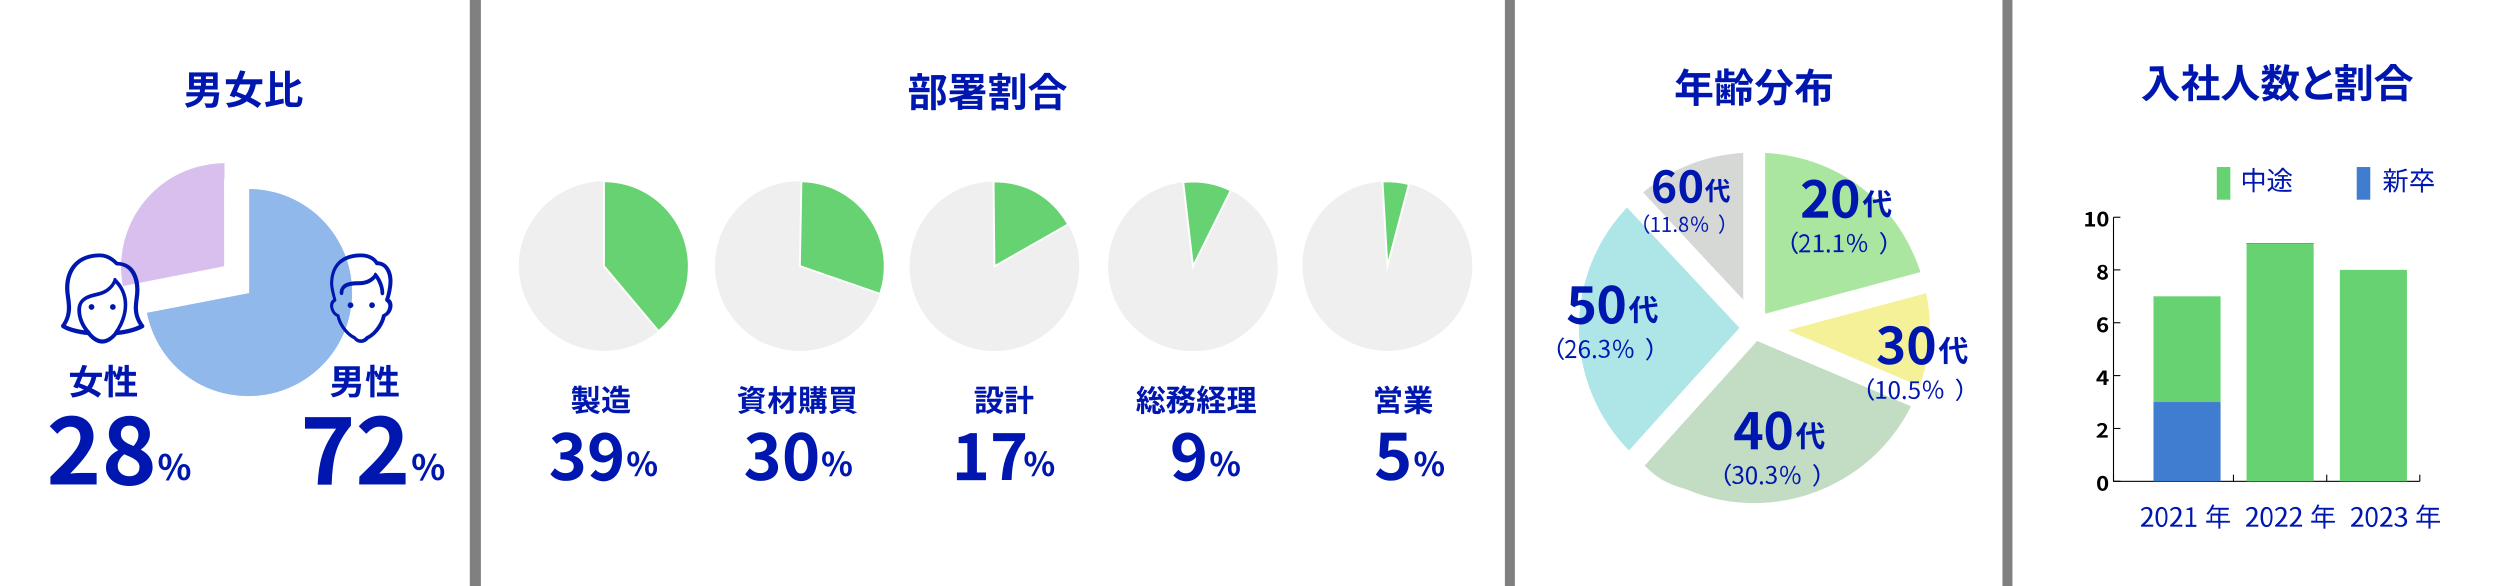 <?xml version="1.0" encoding="utf-8"?>
<!-- Generator: Adobe Illustrator 27.9.0, SVG Export Plug-In . SVG Version: 6.00 Build 0)  -->
<svg version="1.1" id="_レイヤー_2" xmlns="http://www.w3.org/2000/svg" xmlns:xlink="http://www.w3.org/1999/xlink" x="0px"
	 y="0px" viewBox="0 0 1125.5 264" style="enable-background:new 0 0 1125.5 264;" xml:space="preserve">
<rect x="0" y="0" width="1125.5" height="264" fill="#808080" stroke="none"/>
<style type="text/css">
	.st0{fill:#FFFFFF;}
	.st1{enable-background:new    ;}
	.st2{fill:#0017AF;}
	.st3{fill:#EFEFEF;}
	.st4{fill:#D6D8D6;stroke:#FFFFFF;stroke-width:9.76;stroke-linejoin:bevel;}
	.st5{fill:#AEE6E8;stroke:#FFFFFF;stroke-width:9.76;stroke-linejoin:bevel;}
	.st6{fill:#C3DDC4;stroke:#FFFFFF;stroke-width:9.76;stroke-linejoin:bevel;}
	.st7{fill:#F4F198;stroke:#FFFFFF;stroke-width:9.76;stroke-linejoin:bevel;}
	.st8{fill:#ABE6A0;stroke:#FFFFFF;stroke-width:9.76;stroke-linejoin:bevel;}
	.st9{fill:#67D271;stroke:#FFFFFF;stroke-width:0.85;stroke-miterlimit:10;}
	.st10{fill:none;stroke:#000000;stroke-width:0.49;stroke-miterlimit:10;}
	.st11{fill:#DFDFDF;stroke:#000000;stroke-width:0.25;stroke-miterlimit:10;}
	.st12{fill:#67D271;}
	.st13{fill:#407CD0;}
	.st14{fill:#D9BFED;stroke:#FFFFFF;stroke-width:0.54;stroke-miterlimit:10;}
	.st15{fill:#90B8EB;stroke:#FFFFFF;stroke-width:0.54;stroke-miterlimit:10;}
</style>
<g id="_レイヤー_1-2">
	<rect class="st0" width="211.5" height="264"/>
	<rect x="682" class="st0" width="219.5" height="264"/>
	<rect x="906" class="st0" width="219.5" height="264"/>
	<path class="st0" d="M677.5,264V0h-461v264C216.5,264,677.4,263.7,677.5,264z"/>
	<g class="st1">
		<path class="st2" d="M98.7,41.6c0,0,0,0.6-0.1,0.9c-0.3,3.3-0.6,4.8-1.2,5.3c-0.5,0.5-1,0.6-1.8,0.7c-0.6,0.1-1.7,0-2.9,0
			c0-0.6-0.3-1.4-0.7-2c1.1,0.1,2.3,0.1,2.7,0.1c0.4,0,0.6,0,0.8-0.2c0.3-0.3,0.6-1.2,0.8-3h-4.7c-0.9,2.3-2.8,4.1-7.3,5.1
			c-0.2-0.6-0.7-1.4-1.1-1.9c3.5-0.7,5.2-1.7,6-3.2h-5.3v-1.9h6c0.1-0.4,0.1-0.8,0.2-1.2h-5v-7.7H98v7.7h-5.7
			c-0.1,0.4-0.1,0.8-0.2,1.2L98.7,41.6z M87.3,35.7h3.2v-1.2h-3.2V35.7z M87.3,38.6h3.2v-1.3h-3.2V38.6z M95.9,34.4h-3.2v1.2h3.2
			V34.4z M95.9,37.3h-3.2v1.3h3.2V37.3z"/>
		<path class="st2" d="M115.2,38c-0.5,2.5-1.3,4.4-2.4,5.9c1.9,0.9,3.6,1.9,4.8,2.7l-1.6,2c-1.2-0.9-2.9-2-4.9-3
			c-1.9,1.5-4.6,2.4-8.2,2.9c-0.2-0.7-0.7-1.6-1.1-2.1c3-0.3,5.3-0.9,7-2c-1-0.5-1.9-0.9-2.9-1.2l-0.3,0.7l-2.2-0.8
			c0.7-1.4,1.5-3.2,2.3-5.2h-4v-2.2h4.9c0.5-1.4,1.1-2.8,1.5-4l2.4,0.4c-0.4,1.2-0.9,2.4-1.4,3.6h9v2.2L115.2,38z M108,38
			c-0.5,1.2-1,2.3-1.4,3.4c1.2,0.4,2.6,1,3.9,1.5c1-1.2,1.7-2.8,2.2-4.9H108z"/>
		<path class="st2" d="M123.8,45.2c1.2-0.3,2.5-0.5,3.8-0.8l0.2,2.1c-2.7,0.6-5.7,1.3-7.9,1.7l-0.6-2.2c0.7-0.1,1.4-0.3,2.3-0.4V32
			h2.2v5.1h3.6v2.1h-3.6V45.2z M133.3,46.2c0.7,0,0.8-0.6,0.9-3.1c0.5,0.4,1.4,0.8,2,0.9c-0.2,3-0.8,4.2-2.7,4.2H131
			c-2.1,0-2.7-0.7-2.7-3.3V31.8h2.2v5.8c1.4-0.6,2.7-1.4,3.7-2.1l1.5,1.9c-1.6,0.8-3.5,1.6-5.2,2.3v5.2c0,1,0.1,1.2,0.8,1.2
			L133.3,46.2z"/>
	</g>
	<g class="st1">
		<path class="st2" d="M974,29.8c0,3.4,0.5,10,7.1,13.9c-0.5,0.4-1.3,1.3-1.7,1.9c-3.7-2.2-5.6-5.7-6.6-8.9c-1.3,4-3.5,7-6.6,8.9
			c-0.4-0.5-1.4-1.3-2-1.7c3.7-1.9,5.9-5.4,6.9-10.1l1.1,0.2c-0.1-0.7-0.2-1.3-0.3-1.9h-4.1v-2.2L974,29.8z"/>
		<path class="st2" d="M988.9,40.7c-0.4-0.5-1-1.2-1.6-1.9v6.8h-2.1v-6.2c-0.7,0.7-1.5,1.3-2.2,1.7c-0.2-0.6-0.7-1.6-1-2
			c2-1.1,3.9-3,5-5h-4.3v-1.9h2.6v-3.3h2.1v3.3h0.8l0.4-0.1l1.2,0.8c-0.5,1.4-1.3,2.7-2.1,3.9c0.9,0.7,2.3,1.9,2.6,2.3L988.9,40.7z
			 M999.2,43v2.1H989V43h4.2v-6.6h-3.4v-2.1h3.4v-5.4h2.2v5.4h3.4v2.1h-3.4V43H999.2z"/>
		<path class="st2" d="M1009.6,29.2c0,0.3,0,0.6-0.1,1c0.1,2.5,1,10.2,7.8,13.4c-0.7,0.5-1.3,1.2-1.7,1.8c-4.1-2-6.1-5.7-7.1-9
			c-1,3.2-2.9,6.7-6.7,9c-0.4-0.6-1.1-1.2-1.8-1.7c7.2-4,6.9-12.2,7.1-14.5C1007.1,29.2,1009.6,29.2,1009.6,29.2z"/>
		<path class="st2" d="M1034,34c-0.4,2.7-1,4.9-2,6.7c0.8,1.3,1.9,2.3,3.2,3c-0.5,0.4-1.2,1.3-1.5,1.9c-1.2-0.7-2.2-1.7-3-2.9
			c-1,1.2-2.2,2.2-3.8,3c-0.1-0.3-0.4-0.8-0.7-1.2l-0.8,0.8c-0.5-0.4-1.1-0.9-1.9-1.3c-1.1,0.8-2.5,1.3-4.4,1.7
			c-0.1-0.6-0.5-1.3-0.8-1.8c1.5-0.2,2.6-0.5,3.4-1c-0.3-0.2-0.7-0.3-1-0.5l-0.2,0.3l-1.9-0.6c0.4-0.6,0.8-1.4,1.3-2.3h-1.7v-1.7
			h2.6c0.2-0.5,0.4-0.9,0.6-1.3l0.4,0.1v-1.7c-0.8,0.8-1.8,1.6-2.7,2.1c-0.2-0.5-0.7-1.2-1.1-1.5c1.1-0.5,2.3-1.3,3.2-2.3h-2.8v-1.7
			h1.4c-0.2-0.6-0.6-1.4-0.9-2.1l1.5-0.6c0.5,0.7,0.9,1.6,1.1,2.2l-1.2,0.5h1.5v-3h2v3h1.4l-1.2-0.5c0.4-0.6,0.9-1.6,1.2-2.3
			l1.8,0.7c-0.6,0.8-1.1,1.5-1.5,2.1h1.7v1.7h-3c0.9,0.5,2.1,1.2,2.5,1.5l-1.1,1.5c-0.4-0.4-1.2-1-1.9-1.6v2.2h-1.2l0.8,0.2
			l-0.4,0.9h4.3c-0.4-0.4-1.1-1-1.5-1.2c1.5-1.8,2.4-4.9,2.8-8.1l2.2,0.3c-0.1,1-0.3,2-0.6,3h4.8v2L1034,34z M1021.6,40.8
			c0.5,0.2,1.1,0.4,1.6,0.7c0.3-0.5,0.5-1,0.7-1.6h-1.7L1021.6,40.8z M1025.9,39.8c-0.2,1-0.5,1.9-1,2.6c0.6,0.3,1.1,0.6,1.5,1
			c1.3-0.7,2.4-1.6,3.2-2.7c-0.5-1.1-0.9-2.2-1.2-3.5c-0.3,0.5-0.5,0.9-0.8,1.3c-0.1-0.1-0.1-0.2-0.3-0.3v1.7L1025.9,39.8z
			 M1029.7,34c0.3,1.5,0.6,2.9,1.1,4.2c0.5-1.2,0.8-2.6,1-4.2H1029.7z"/>
		<path class="st2" d="M1042.8,34.6c1.5-0.9,3-1.6,3.9-2.1c0.7-0.4,1.2-0.7,1.7-1.1l1.2,2.1c-0.5,0.3-1.1,0.6-1.8,1
			c-1.1,0.6-3.4,1.6-5,2.7c-1.5,1-2.5,2-2.5,3.3s1.2,2,3.7,2c1.9,0,4.3-0.3,5.9-0.7v2.6c-1.5,0.3-3.4,0.5-5.8,0.5
			c-3.6,0-6.3-1-6.3-4.1c0-2,1.3-3.5,3-4.8c-0.8-1.5-1.7-3.5-2.5-5.4l2.3-0.9C1041.2,31.5,1042.1,33.3,1042.8,34.6z"/>
		<path class="st2" d="M1057.1,30.4h3.8v3.1h-0.9v1.4h-2.9v0.8h2.6V37h-2.6v0.8h3.6v1.6h-9.3v-1.6h3.7V37h-2.7v-1.4h2.7v-0.8h-2.8
			v-1.4h-0.9v-3.1h3.7v-1.5h2.1L1057.1,30.4z M1052.4,40h7.5v5.4h-2v-0.6h-3.6v0.8h-1.9V40z M1058.9,32h-5.6v1.3h1.8v-1h2v1h1.8
			L1058.9,32z M1054.4,41.6v1.5h3.6v-1.5H1054.4z M1063.7,40.7h-2V30.6h2V40.7z M1067.5,29.1V43c0,1.2-0.2,1.8-0.9,2.1
			c-0.7,0.4-1.8,0.4-3.3,0.4c-0.1-0.6-0.4-1.6-0.7-2.2c1,0.1,2.1,0,2.4,0s0.4-0.1,0.4-0.4V29L1067.5,29.1z"/>
		<path class="st2" d="M1078.6,28.8c1.9,2.8,4.8,5,7.7,6.2c-0.5,0.6-1,1.3-1.4,1.9c-0.9-0.5-1.9-1.1-2.8-1.7v1.2h-9v-1.3
			c-0.9,0.6-1.8,1.2-2.8,1.8c-0.3-0.5-0.9-1.3-1.4-1.7c3.1-1.5,6-4.2,7.3-6.4L1078.6,28.8z M1072,38.2h11.4v7.4h-2.2v-0.7h-7.1v0.7
			h-2.1L1072,38.2z M1081.3,34.5c-1.5-1.2-2.8-2.5-3.7-3.7c-0.8,1.2-2.1,2.5-3.6,3.7H1081.3z M1074.1,40.1V43h7.1v-2.9H1074.1z"/>
	</g>
	<g class="st1">
		<path class="st2" d="M417.5,36.9c-0.4,1-0.8,2-1.1,2.7h2.1v1.9h-9.3v-1.9h2.1c-0.1-0.7-0.3-1.8-0.6-2.7l1.7-0.4
			c0.4,0.8,0.7,1.9,0.7,2.6l-1.7,0.4h4.7l-1.5-0.4c0.3-0.8,0.6-1.9,0.7-2.7L417.5,36.9z M418.4,36.4h-8.7v-1.9h3.3v-1.6h2.1v1.6h3.3
			L418.4,36.4z M410.3,42.6h7.4v6.9h-2.1v-0.8h-3.4v0.9h-2L410.3,42.6z M412.3,44.5v2.4h3.4v-2.4H412.3z M426.1,34.7
			c-0.6,1.7-1.4,3.8-2.1,5.3c1.5,1.6,1.8,3,1.8,4.2c0,1.3-0.3,2.2-1,2.7c-0.3,0.2-0.8,0.4-1.2,0.5c-0.4,0.1-0.9,0.1-1.4,0
			c0-0.6-0.2-1.5-0.5-2.1c0.4,0,0.7,0,1,0s0.5-0.1,0.7-0.1c0.3-0.2,0.4-0.6,0.4-1.2c0-1-0.4-2.3-1.8-3.7c0.5-1.3,1.1-3.1,1.5-4.5
			h-2.2v13.8h-2.1V33.8h5.1l0.3-0.1L426.1,34.7z"/>
		<path class="st2" d="M438.4,42.4c-0.5,0.3-1,0.5-1.5,0.8h5.3v6.3h-2.1v-0.4h-6.9v0.4h-2v-4.1c-1,0.3-2,0.6-3.1,0.8
			c-0.2-0.5-0.7-1.4-1-1.8c2.4-0.5,4.8-1.1,7-2h-6.5v-1.7h6.4v-0.9h-4.5v-1.6h4.5v-0.8h-5.5v-4.1h14.2v4.1H436v0.8h3.7v1.1
			c0.6-0.5,1.2-1,1.7-1.5l1.7,1c-0.7,0.7-1.4,1.4-2.2,1.9h2.7v1.7H438.4z M432.6,34.8h-2v1.1h2V34.8z M433.3,44.7L433.3,44.7
			l-0.1,0.7h6.9v-0.7H433.3z M440.1,47.6v-0.8h-6.9v0.8H440.1z M434.6,36h2v-1.1h-2V36z M436.1,40.8h1.5c0.5-0.3,1-0.6,1.4-0.9h-2.9
			V40.8z M438.6,36h2.1v-1.1h-2.1V36z"/>
		<path class="st2" d="M451.1,34.4h3.8v3.1H454v1.4h-2.9v0.8h2.6v1.4h-2.6v0.8h3.6v1.6h-9.3v-1.6h3.7V41h-2.7v-1.4h2.7v-0.8h-2.8
			v-1.4h-0.9v-3.1h3.7v-1.5h2.1L451.1,34.4z M446.4,44.1h7.5v5.4h-2v-0.6h-3.6v0.8h-1.9V44.1z M452.9,36h-5.6v1.3h1.8v-1h2v1h1.8
			L452.9,36z M448.3,45.7v1.5h3.6v-1.5H448.3z M457.7,44.8h-2V34.7h2V44.8z M461.5,33.1V47c0,1.2-0.2,1.8-0.9,2.1
			c-0.7,0.4-1.8,0.4-3.3,0.4c-0.1-0.6-0.4-1.6-0.7-2.2c1,0.1,2.1,0,2.4,0s0.4-0.1,0.4-0.4V33L461.5,33.1z"/>
		<path class="st2" d="M472.6,32.8c1.9,2.8,4.8,5,7.7,6.2c-0.5,0.6-1,1.3-1.4,1.9c-0.9-0.5-1.9-1.1-2.8-1.7v1.2h-9v-1.3
			c-0.9,0.6-1.8,1.2-2.8,1.8c-0.3-0.5-0.9-1.3-1.4-1.7c3.1-1.5,6-4.2,7.3-6.4H472.6z M466,42.2h11.4v7.4h-2.2v-0.7h-7.1v0.7H466
			V42.2z M475.3,38.6c-1.5-1.2-2.8-2.5-3.7-3.7c-0.8,1.2-2.1,2.5-3.6,3.7H475.3z M468.1,44.1V47h7.1v-2.9H468.1z"/>
	</g>
	<g class="st1">
		<path class="st2" d="M770.9,43.8h-6.2v3.9h-2.2v-3.9h-8.1v-2.1h2.8V37h5.3v-2.1h-3.9c-0.7,1.3-1.6,2.4-2.4,3.3
			c-0.4-0.4-1.3-1.1-1.9-1.4c1.6-1.4,3-3.7,3.8-6l2.2,0.6c-0.2,0.5-0.4,1-0.6,1.5h10.2V35h-5.2v2.1h4.8v2h-4.8v2.7h6.2L770.9,43.8z
			 M762.5,41.7V39h-3.1v2.7H762.5z"/>
		<path class="st2" d="M782.6,36.8c-0.4,0.4-0.8,0.9-1.2,1.2c-0.1-0.3-0.3-0.6-0.5-1h-8.7v-1.8h1v-3.5h1.8v3.5h1.2v-4.4h2v1.4h2.6
			v1.7h-2.6v1.3h3.1v0.1c1.1-1.3,2.1-3.1,2.5-4.5h1.9c0.8,1.9,2.2,4.1,3.6,5.1c-0.4,0.5-0.8,1.4-1,2c-0.4-0.3-0.8-0.7-1.1-1.1v1.4
			h-4.6V36.8z M779.3,37.5h1.7v9.9h-1.7v-0.9h-4.9v1.1h-1.6V37.5h1.6v7.4h4.9V37.5z M776.2,42.7c-0.3,0.7-0.7,1.3-1.2,1.7
			c-0.1-0.4-0.4-1-0.6-1.3c0.5-0.3,0.9-1,1.3-1.6h-1v-1.2h1.5v-2.5h1.3v2.5h1.5v1.2h-1.3c0.5,0.4,1.3,1.2,1.5,1.5l-0.8,0.9
			c-0.2-0.3-0.6-0.8-0.9-1.3v2.1h-1.3V42.7z M775.1,40c-0.1-0.5-0.3-1.2-0.5-1.7l1-0.3c0.3,0.5,0.5,1.2,0.6,1.7L775.1,40z
			 M779.2,38.3c-0.3,0.6-0.6,1.2-0.8,1.6l-0.9-0.3c0.3-0.5,0.5-1.2,0.7-1.7L779.2,38.3z M788.4,43.9c0,0.8-0.1,1.4-0.6,1.7
			s-1.2,0.4-2.1,0.4c-0.1-0.6-0.3-1.4-0.6-1.9c0.5,0,1,0,1.2,0s0.2-0.1,0.2-0.2v-2.6h-1.6v6.3h-2v-6.3h-1.3v-1.9h6.9L788.4,43.9z
			 M786.8,36.4c-0.8-1.1-1.5-2.3-1.9-3.3c-0.4,1-1.1,2.3-1.9,3.3H786.8z"/>
		<path class="st2" d="M802,31c1.1,2.3,3.4,4.9,5.3,6.4c-0.6,0.5-1.4,1.3-1.8,1.9c-0.4-0.3-0.8-0.7-1.2-1.2v0.1
			c-0.2,5.4-0.4,7.6-1,8.3c-0.5,0.6-0.9,0.8-1.6,0.8c-0.6,0.1-1.7,0.1-2.7,0.1c0-0.6-0.3-1.5-0.7-2.2c1,0.1,1.9,0.1,2.4,0.1
			c0.3,0,0.5,0,0.7-0.3c0.4-0.4,0.6-2,0.7-5.7h-3.5c-0.4,3.5-1.6,6.5-6.3,8.3c-0.3-0.6-0.9-1.5-1.4-2c4.1-1.3,5-3.7,5.4-6.3h-3V38
			c-0.5,0.5-1,0.9-1.4,1.3c-0.4-0.5-1.3-1.3-1.8-1.7c2.2-1.5,4.2-4,5.3-6.7l2.3,0.7c-0.9,2.1-2.1,4.1-3.6,5.7h9.7
			c-1.4-1.7-2.8-3.6-3.8-5.5L802,31z"/>
		<path class="st2" d="M815.1,35.4c-0.4,0.9-0.9,1.9-1.5,2.7h2.9V36h2.2v2.1h5.2v5.6c0,1-0.2,1.5-0.9,1.9c-0.7,0.3-1.7,0.3-3,0.3
			c-0.1-0.6-0.4-1.4-0.7-1.9c0.8,0,1.8,0,2,0c0.3,0,0.4-0.1,0.4-0.3v-3.5h-3v7.4h-2.2v-7.4h-2.8v5.9h-2.1v-5.2
			c-0.7,0.7-1.4,1.4-2.3,2c-0.3-0.5-0.8-1.4-1.2-1.9c2-1.3,3.5-3.3,4.6-5.5h-4v-2.1h4.9c0.3-0.9,0.6-1.7,0.8-2.6l2.2,0.5
			c-0.2,0.7-0.4,1.4-0.7,2.1h8.8v2.1L815.1,35.4z"/>
	</g>
	<path class="st3" d="M271.9,119.7V81.6c-4.2,0-7.8,0.6-11.8,1.9c-7.2,2.4-13.1,6.4-17.9,12.3c-9,11.1-11.1,25-5.7,38.3
		c1.6,3.9,3.5,7,6.2,10.2c13.5,16.1,37.6,18.3,53.8,4.7L271.9,119.7z"/>
	<path class="st3" d="M360.1,119.8l0.7-38.2c-11.8-0.2-21.7,4.2-29.5,13.1c-13.9,15.9-12.2,40,3.7,53.9c3.1,2.8,6.2,4.8,10.1,6.4
		v-0.1c7,3,14.1,3.8,21.6,2.5l0,0c14.1-2.4,24.8-11.5,29.5-25.1L360.1,119.8z"/>
	<path class="st3" d="M480.9,101.1l-33,18.8h-0.2l-0.4-38.2c-4.2,0.1-7.8,0.7-11.8,2c-20,6.7-30.7,28.4-24,48.4l0,0
		c3.8,11.2,11.3,19,22.3,23.3c19.6,7.7,41.8-2,49.5-21.6h-0.1c1.6-3.9,2.4-7.4,2.6-11.6C486.3,114.7,484.7,107.7,480.9,101.1z"/>
	<path class="st3" d="M563.8,92.6c-3-2.9-5.9-5-9.7-6.9l-17,34.2l0,0l0,0L532.7,82c-14.2,1.7-25.4,10.1-30.9,23.4
		c-1.6,3.9-2.5,7.4-2.8,11.6c-1.7,21,14.1,39.4,35.1,41v-0.1c11.7,1,21.9-2.9,30.2-11.3C579.1,131.6,578.9,107.4,563.8,92.6z"/>
	<path class="st3" d="M634.3,82.8l-9.7,37l-2.2-38.1c-7.6,0.5-14.4,2.8-20.5,7.3c-11.5,8.5-17,21.5-15.2,35.7
		c0.6,4.2,1.6,7.7,3.4,11.5c9.1,19,31.8,27.1,50.9,18.1c10.7-5.1,17.6-13.5,20.6-24.9C666.9,109,654.7,88.1,634.3,82.8z"/>
	<g class="st1">
		<path class="st2" d="M269.3,182.9c-0.7,0.5-1.5,0.9-2.2,1.3c0.8,0.4,1.8,0.7,3,0.9c-0.3,0.3-0.7,0.9-0.9,1.3
			c-2.8-0.5-4.5-1.8-5.6-4c-0.5,0.4-1,0.7-1.6,1v1.2c0.9-0.1,1.8-0.2,2.7-0.4l0.1,1.3c-1.9,0.3-4,0.5-5.5,0.8l-0.2-1.3
			c0.4,0,0.9-0.1,1.3-0.2V184c-0.7,0.2-1.5,0.4-2.2,0.6c-0.2-0.3-0.6-0.9-0.9-1.2c1.5-0.2,3-0.6,4.2-1.1h-4V181h5.3v-0.7
			c-0.2,0-0.3,0-0.5,0c-0.1-0.3-0.3-0.7-0.4-0.9c0.3,0,0.6,0,0.7,0s0.2,0,0.2-0.1v-0.6h-1.1v2h-1.4v-2h-1v1.7h-1.2v-2.7h2.2v-0.5
			h-2.8v-1.1h0.8c-0.3-0.2-0.6-0.4-0.8-0.5c0.4-0.5,0.8-1.3,1.1-2l1.2,0.3c-0.1,0.2-0.1,0.4-0.2,0.6h0.8v-0.9h1.4v0.9h2.3v1h-2.3
			v0.5h2.6v1.1h-2.6v0.5h2.4v1.5c0,0.5-0.1,0.8-0.4,0.9c-0.2,0.1-0.4,0.1-0.6,0.1h1.4v0.7h5.3v1.3h-1.4L269.3,182.9z M260.3,176.1
			v-0.5H259c-0.1,0.2-0.2,0.4-0.3,0.5H260.3z M266.3,178.7h-1.4v-4.5h1.4V178.7z M265,182.2c0.3,0.4,0.6,0.8,1,1.2
			c0.6-0.3,1.4-0.8,1.9-1.2H265z M269.3,179.2c0,0.7-0.1,1-0.6,1.2s-1.1,0.2-2.1,0.2c-0.1-0.4-0.3-0.9-0.5-1.3c0.6,0,1.3,0,1.5,0
			s0.3-0.1,0.3-0.2v-5.4h1.5L269.3,179.2L269.3,179.2z"/>
		<path class="st2" d="M274.3,183.2c0.6,0.9,1.6,1.3,3,1.3c1.6,0.1,4.7,0,6.5-0.1c-0.2,0.4-0.4,1.2-0.5,1.6c-1.6,0.1-4.4,0.1-6,0
			c-1.7-0.1-2.8-0.5-3.7-1.5c-0.6,0.5-1.2,1.1-1.9,1.6l-0.8-1.7c0.6-0.3,1.3-0.8,1.9-1.3v-2.9h-1.6v-1.5h3.1V183.2z M273.3,177.1
			c-0.4-0.7-1.4-1.6-2.2-2.2l1.2-1c0.8,0.6,1.8,1.4,2.3,2.1L273.3,177.1z M275.7,177.7c-0.3-0.2-1-0.6-1.3-0.8
			c0.8-0.7,1.5-1.9,1.9-3.2l1.5,0.3c-0.1,0.4-0.3,0.7-0.4,1h1v-1.5h1.6v1.5h3v1.4h-3v1.2h3.5v1.3h-8.8v-1.3h1L275.7,177.7
			L275.7,177.7z M276.6,176.5c-0.3,0.4-0.6,0.8-0.9,1.2h2.6v-1.2H276.6z M275.8,183.8v-4h6.9v4H275.8z M277.4,182.5h3.6v-1.4h-3.6
			V182.5z"/>
	</g>
	<g class="st1">
		<path class="st2" d="M444.1,177.2h-5.3v-1.3h5.3V177.2z M450.9,179.8c-0.4,1.6-1.2,2.9-2.1,4c0.8,0.5,1.8,0.9,2.8,1.2
			c-0.4,0.3-0.8,1-1,1.4c-1.1-0.3-2.1-0.8-3-1.5c-0.9,0.6-2,1.1-3.1,1.5c-0.2-0.4-0.5-1-0.8-1.4v0.7h-2.8v0.5h-1.4v-4.6h4.2v3.4
			c1-0.3,1.9-0.6,2.8-1.2c-0.6-0.7-1.1-1.5-1.6-2.4l1.4-0.4h-1.9v-1.5h0.5c-0.2-0.3-0.8-0.8-1.1-1v0.5h-4.2v-1.2h4.2v0.7
			c1.2-0.8,1.3-1.9,1.3-2.8V174h4.6v3.1c0,0.4,0,0.4,0.2,0.4h0.3c0.2,0,0.2-0.2,0.2-1.4c0.3,0.2,0.9,0.5,1.3,0.6
			c-0.1,1.7-0.5,2.2-1.4,2.2h-0.8c-1.1,0-1.4-0.4-1.4-1.8v-1.6h-1.5v0.2c0,1.3-0.3,2.8-1.7,3.8h4.8l0.3-0.1L450.9,179.8z
			 M443.6,180.9h-4.2v-1.2h4.2V180.9z M443.6,175.3h-4.1v-1.2h4.1V175.3z M442.2,182.8h-1.4v1.6h1.4V182.8z M446.2,180.9
			c0.3,0.7,0.8,1.3,1.3,1.8c0.5-0.5,1-1.1,1.3-1.8H446.2z"/>
		<path class="st2" d="M458,177.2h-5.6v-1.3h5.6V177.2z M457.4,185.6h-3v0.5H453v-4.6h4.4V185.6z M453,177.8h4.4v1.2H453V177.8z
			 M453,179.6h4.4v1.2H453V179.6z M457.4,175.3h-4.3v-1.2h4.3V175.3z M454.4,182.8v1.6h1.6v-1.6H454.4z M465.2,179.8h-2.8v6.6h-1.6
			v-6.6H458v-1.6h2.8v-4.5h1.6v4.5h2.8L465.2,179.8L465.2,179.8z"/>
	</g>
	<g class="st1">
		<path class="st2" d="M247.8,213.5l2-2.7c1.3,1.3,2.9,2.2,4.8,2.2c2.2,0,3.7-1.1,3.7-2.9c0-2.1-1.3-3.3-6-3.3v-3.1
			c4,0,5.3-1.3,5.3-3.1c0-1.6-1.1-2.6-2.9-2.6c-1.6,0-2.8,0.7-4.1,1.9l-2.2-2.6c1.9-1.6,4-2.7,6.5-2.7c4.2,0,7,2.1,7,5.7
			c0,2.3-1.3,3.9-3.6,4.8v0.1c2.4,0.6,4.3,2.4,4.3,5.2c0,3.9-3.5,6.1-7.6,6.1C251.6,216.6,249.3,215.3,247.8,213.5z"/>
		<path class="st2" d="M265.8,214.1l2.3-2.6c0.8,0.9,2.1,1.6,3.3,1.6c2.5,0,4.5-1.8,4.7-7.3c-1.2,1.5-3.1,2.4-4.5,2.4
			c-3.6,0-6.2-2.1-6.2-6.5c0-4.3,3.1-7,6.8-7c4.1,0,7.8,3.1,7.8,10.4c0,8.1-4,11.6-8.4,11.6C269.1,216.6,267.1,215.4,265.8,214.1z
			 M272.6,205.1c1.1,0,2.5-0.7,3.5-2.3c-0.4-3.6-1.9-4.9-3.7-4.9c-1.6,0-2.9,1.2-2.9,3.8C269.4,204,270.6,205.1,272.6,205.1z"/>
	</g>
	<g class="st1">
		<path class="st2" d="M282.4,206.6c0-2.2,1.1-3.4,2.7-3.4s2.7,1.2,2.7,3.4s-1.1,3.5-2.7,3.5C283.5,210,282.4,208.7,282.4,206.6z
			 M286.2,206.6c0-1.6-0.5-2.2-1.1-2.2s-1.1,0.6-1.1,2.2c0,1.6,0.5,2.2,1.1,2.2S286.2,208.2,286.2,206.6z M291.4,203.1h1.3
			l-5.9,11.3h-1.3L291.4,203.1z M290.4,211c0-2.2,1.1-3.4,2.7-3.4s2.7,1.3,2.7,3.4c0,2.2-1.1,3.5-2.7,3.5S290.4,213.1,290.4,211z
			 M294.2,211c0-1.6-0.5-2.2-1.1-2.2s-1.1,0.6-1.1,2.2c0,1.6,0.5,2.2,1.1,2.2S294.2,212.5,294.2,211z"/>
	</g>
	<g class="st1">
		<path class="st2" d="M335.5,213.5l2-2.7c1.3,1.3,2.9,2.2,4.8,2.2c2.2,0,3.7-1.1,3.7-2.9c0-2.1-1.3-3.3-6-3.3v-3.1
			c4,0,5.3-1.3,5.3-3.1c0-1.6-1.1-2.6-2.9-2.6c-1.6,0-2.8,0.7-4.1,1.9l-2.2-2.6c1.9-1.6,4-2.7,6.5-2.7c4.2,0,7,2.1,7,5.7
			c0,2.3-1.3,3.9-3.6,4.8v0.1c2.4,0.6,4.3,2.4,4.3,5.2c0,3.9-3.5,6.1-7.6,6.1C339.3,216.6,337,215.3,335.5,213.5z"/>
		<path class="st2" d="M353.3,205.5c0-7.2,2.9-10.9,7.4-10.9s7.3,3.8,7.3,10.9c0,7.2-2.9,11.1-7.3,11.1
			C356.2,216.6,353.3,212.7,353.3,205.5z M363.9,205.5c0-5.9-1.4-7.5-3.3-7.5s-3.3,1.6-3.3,7.5s1.4,7.7,3.3,7.7
			S363.9,211.4,363.9,205.5z"/>
	</g>
	<g class="st1">
		<path class="st2" d="M370.1,206.6c0-2.2,1.1-3.4,2.7-3.4s2.7,1.2,2.7,3.4s-1.1,3.5-2.7,3.5C371.2,210,370.1,208.7,370.1,206.6z
			 M373.9,206.6c0-1.6-0.5-2.2-1.1-2.2s-1.1,0.6-1.1,2.2c0,1.6,0.5,2.2,1.1,2.2S373.9,208.2,373.9,206.6z M379.1,203.1h1.3
			l-5.9,11.3h-1.3L379.1,203.1z M378.1,211c0-2.2,1.1-3.4,2.7-3.4s2.7,1.3,2.7,3.4c0,2.2-1.1,3.5-2.7,3.5S378.1,213.1,378.1,211z
			 M381.9,211c0-1.6-0.5-2.2-1.1-2.2s-1.1,0.6-1.1,2.2c0,1.6,0.5,2.2,1.1,2.2S381.9,212.5,381.9,211z"/>
	</g>
	<g class="st1">
		<path class="st2" d="M430.8,212.7h4.7v-13.2h-3.9v-2.7c2.2-0.4,3.7-1,5-1.8h3.2v17.7h4.1v3.5h-13.1L430.8,212.7L430.8,212.7z"/>
		<path class="st2" d="M456.9,198.6h-9.8V195h14.4v2.6c-4.9,6-5.7,10.3-6.1,18.5H451C451.5,208.8,452.8,204.2,456.9,198.6z"/>
	</g>
	<g class="st1">
		<path class="st2" d="M461.2,206.6c0-2.2,1.1-3.4,2.7-3.4s2.7,1.2,2.7,3.4s-1.1,3.5-2.7,3.5C462.3,210,461.2,208.7,461.2,206.6z
			 M465,206.6c0-1.6-0.5-2.2-1.1-2.2s-1.1,0.6-1.1,2.2c0,1.6,0.5,2.2,1.1,2.2S465,208.2,465,206.6z M470.2,203.1h1.3l-5.9,11.3h-1.3
			L470.2,203.1z M469.2,211c0-2.2,1.1-3.4,2.7-3.4s2.7,1.3,2.7,3.4c0,2.2-1.1,3.5-2.7,3.5C470.3,214.4,469.2,213.1,469.2,211z
			 M473,211c0-1.6-0.5-2.2-1.1-2.2s-1.1,0.6-1.1,2.2c0,1.6,0.5,2.2,1.1,2.2S473,212.5,473,211z"/>
	</g>
	<g class="st1">
		<path class="st2" d="M528.2,214.1l2.3-2.6c0.8,0.9,2.1,1.6,3.3,1.6c2.5,0,4.5-1.8,4.7-7.3c-1.2,1.5-3.1,2.4-4.5,2.4
			c-3.6,0-6.2-2.1-6.2-6.5c0-4.3,3.1-7,6.8-7c4.1,0,7.8,3.1,7.8,10.4c0,8.1-4,11.6-8.4,11.6C531.4,216.6,529.5,215.4,528.2,214.1z
			 M534.9,205.1c1.1,0,2.5-0.7,3.5-2.3c-0.4-3.6-1.9-4.9-3.7-4.9c-1.6,0-2.9,1.2-2.9,3.8C531.8,204,533,205.1,534.9,205.1z"/>
	</g>
	<g class="st1">
		<path class="st2" d="M544.9,206.6c0-2.2,1.1-3.4,2.7-3.4c1.6,0,2.7,1.2,2.7,3.4s-1.1,3.5-2.7,3.5C546,210,544.9,208.7,544.9,206.6
			z M548.7,206.6c0-1.6-0.5-2.2-1.1-2.2s-1.1,0.6-1.1,2.2c0,1.6,0.5,2.2,1.1,2.2S548.7,208.2,548.7,206.6z M553.8,203.1h1.3
			l-5.9,11.3h-1.3L553.8,203.1z M552.8,211c0-2.2,1.1-3.4,2.7-3.4s2.7,1.3,2.7,3.4c0,2.2-1.1,3.5-2.7,3.5S552.8,213.1,552.8,211z
			 M556.6,211c0-1.6-0.5-2.2-1.1-2.2s-1.1,0.6-1.1,2.2c0,1.6,0.5,2.2,1.1,2.2S556.6,212.5,556.6,211z"/>
	</g>
	<g class="st1">
		<path class="st2" d="M619.4,213.6l2-2.8c1.2,1.2,2.8,2.2,4.8,2.2c2.3,0,3.8-1.3,3.8-3.7c0-2.3-1.5-3.7-3.7-3.7
			c-1.3,0-2,0.3-3.3,1.1l-2-1.3l0.6-10.6h11.6v3.6h-7.9l-0.4,4.6c0.9-0.4,1.6-0.6,2.6-0.6c3.6,0,6.7,2.1,6.7,6.6
			c0,4.7-3.6,7.4-7.6,7.4C623.3,216.6,621,215.2,619.4,213.6z"/>
	</g>
	<g class="st1">
		<path class="st2" d="M636.8,206.6c0-2.2,1.1-3.4,2.7-3.4c1.6,0,2.7,1.2,2.7,3.4s-1.1,3.5-2.7,3.5
			C637.9,210,636.8,208.7,636.8,206.6z M640.6,206.6c0-1.6-0.5-2.2-1.1-2.2s-1.1,0.6-1.1,2.2c0,1.6,0.5,2.2,1.1,2.2
			S640.6,208.2,640.6,206.6z M645.8,203.1h1.3l-5.9,11.3h-1.3L645.8,203.1z M644.7,211c0-2.2,1.1-3.4,2.7-3.4c1.6,0,2.7,1.3,2.7,3.4
			c0,2.2-1.1,3.5-2.7,3.5C645.9,214.4,644.7,213.1,644.7,211z M648.5,211c0-1.6-0.5-2.2-1.1-2.2s-1.1,0.6-1.1,2.2
			c0,1.6,0.5,2.2,1.1,2.2C648.1,213.2,648.5,212.5,648.5,211z"/>
	</g>
	<g class="st1">
		<path class="st2" d="M513.5,181.8c-0.1,1.3-0.4,2.6-0.8,3.5c-0.3-0.2-0.9-0.5-1.2-0.6c0.4-0.8,0.6-2,0.7-3.2L513.5,181.8z
			 M515.1,180.7v5.7h-1.4v-5.5l-1.8,0.2l-0.2-1.4l1-0.1c0.2-0.3,0.4-0.5,0.6-0.8c-0.4-0.6-1-1.3-1.6-1.9l0.8-1.1
			c0.1,0.1,0.2,0.2,0.3,0.3c0.4-0.8,0.8-1.6,1-2.4l1.4,0.5c-0.5,0.9-1,2-1.5,2.8c0.1,0.2,0.3,0.4,0.4,0.5c0.5-0.8,0.9-1.5,1.2-2.2
			l1.3,0.6c-0.7,1.1-1.7,2.5-2.5,3.6l1.2-0.1c-0.1-0.3-0.3-0.6-0.4-0.9l1.1-0.5c0.5,0.9,1.1,2.1,1.3,2.9l-1.2,0.6
			c-0.1-0.3-0.1-0.5-0.2-0.9L515.1,180.7z M516.3,181.6c0.3,0.7,0.5,1.5,0.7,2.2c0.1-0.4,0.2-0.9,0.3-1.4l1.3,0.2
			c-0.1,1.1-0.5,2.4-1,3.2l-1.3-0.6c0.2-0.3,0.4-0.7,0.5-1.1l-1,0.3c-0.1-0.7-0.4-1.7-0.7-2.6L516.3,181.6z M520,174.2
			c-0.5,1.4-1.4,2.7-2.3,3.5c-0.3-0.3-0.9-0.8-1.3-1c0.9-0.7,1.6-1.8,2-2.9L520,174.2z M522.8,180.9c-0.1-0.3-0.3-0.6-0.4-1
			c-1.8,0.1-3.6,0.3-5,0.4l-0.3-1.5c0.4,0,0.9,0,1.4-0.1c0.3-0.9,0.7-2,0.9-2.8l1.6,0.4c-0.3,0.8-0.7,1.6-1,2.4l1.6-0.1
			c-0.2-0.3-0.4-0.6-0.6-0.8l1.2-0.6c0.7,0.9,1.5,2.1,1.9,3L522.8,180.9z M523,182.1c0.7,1,1.4,2.2,1.6,3.1l-1.3,0.7
			c-0.1-0.4-0.3-1-0.5-1.5c-0.1,1.6-0.5,2-1.4,2h-1.1c-1.2,0-1.5-0.4-1.5-1.8v-2.5h1.5v2.5c0,0.4,0,0.4,0.3,0.4h0.6
			c0.2,0,0.3-0.2,0.3-1.3c0.3,0.2,0.8,0.5,1.3,0.6c-0.3-0.5-0.6-1.1-0.9-1.5L523,182.1z M519.8,180.2c0.9,0.4,1.8,1.1,2.3,1.7
			l-1.1,1c-0.5-0.6-1.4-1.4-2.3-1.8L519.8,180.2z M522.3,173.8c0.5,0.9,1.5,1.9,2.3,2.5c-0.4,0.3-0.9,0.8-1.1,1.2
			c-0.9-0.8-1.9-2.1-2.5-3.2L522.3,173.8z"/>
		<path class="st2" d="M537.1,176.3c-0.4,0.8-0.8,1.4-1.4,2c0.7,0.4,1.6,0.6,2.5,0.8c-0.4,0.3-0.8,1-1,1.4c-1-0.3-2-0.7-2.8-1.2
			c-0.8,0.5-1.7,0.9-2.8,1.1c-0.1-0.1-0.2-0.4-0.4-0.6c-0.2,0.8-0.4,1.7-0.7,2.3l-1.1-0.5c0.1-0.5,0.3-1.2,0.4-1.9h-0.7v4.8
			c0,0.7-0.1,1.2-0.6,1.4c-0.5,0.3-1.1,0.3-1.9,0.3c0-0.4-0.3-1.1-0.5-1.5c0.5,0,1,0,1.2,0s0.2,0,0.2-0.2v-2.9c-0.5,1-1,1.9-1.7,2.5
			c-0.1-0.5-0.5-1.1-0.7-1.6c0.7-0.7,1.5-1.7,1.9-2.8h-1.7v-1.4h3.1c-0.8-0.5-1.8-1-2.6-1.3l1-1c0.3,0.1,0.7,0.3,1.1,0.4
			c0.3-0.3,0.6-0.6,0.9-0.9h-3.3v-1.4h4.4l0.2-0.1l1,0.7c-0.5,0.8-1.2,1.6-2,2.2c0.4,0.2,0.7,0.4,1,0.6l-0.7,0.7h0.7l0.2-0.1l1,0.3
			l-0.1,0.3c0.6-0.2,1.2-0.4,1.7-0.6c-0.4-0.3-0.7-0.7-1-1.1c-0.2,0.2-0.4,0.4-0.6,0.6c-0.3-0.3-0.9-0.7-1.3-0.9
			c1.1-0.8,2.1-2,2.6-3.2l1.5,0.4c-0.1,0.3-0.3,0.6-0.5,1h4v1.3L537.1,176.3L537.1,176.3z M537.7,181.2c0,0,0,0.4-0.1,0.6
			c-0.2,2.4-0.5,3.4-0.9,3.8c-0.3,0.3-0.6,0.4-1,0.5c-0.3,0-0.9,0.1-1.5,0c0-0.5-0.2-1.1-0.4-1.5c0.5,0.1,1,0.1,1.2,0.1
			s0.3,0,0.4-0.1c0.2-0.2,0.4-0.8,0.5-2h-1.6c-0.5,1.6-1.4,2.9-3.6,3.8c-0.2-0.4-0.6-1-0.9-1.3c1.6-0.6,2.4-1.5,2.8-2.5H531v-1.3h2
			c0.1-0.4,0.1-0.8,0.1-1.2h1.6c0,0.4-0.1,0.8-0.1,1.2h3.1L537.7,181.2L537.7,181.2z M533.3,176.3c0.3,0.4,0.7,0.8,1.1,1.2
			c0.4-0.3,0.7-0.7,0.9-1.2H533.3z"/>
		<path class="st2" d="M540.8,181.8c-0.1,1.3-0.4,2.6-0.8,3.5c-0.3-0.2-0.9-0.5-1.2-0.6c0.4-0.8,0.6-2,0.7-3.2L540.8,181.8z
			 M551.3,174.7c-0.5,1.4-1.3,2.6-2.2,3.5c0.8,0.5,1.8,0.8,2.8,1c-0.3,0.3-0.8,0.9-1,1.3c-1.1-0.3-2.2-0.8-3-1.4
			c-0.9,0.6-2,1.1-3.1,1.4c-0.2-0.4-0.5-1-0.9-1.3c0.3,0.6,0.5,1.2,0.6,1.6l-1.1,0.5c0-0.2-0.1-0.4-0.2-0.7l-0.7,0.1v5.6H541v-5.5
			l-2,0.1l-0.1-1.4h1c0.2-0.3,0.4-0.6,0.6-0.9c-0.4-0.6-1-1.3-1.6-1.9l0.8-1.1c0.1,0.1,0.2,0.2,0.3,0.3c0.4-0.8,0.8-1.6,1-2.4
			l1.4,0.5c-0.5,0.9-1,2-1.5,2.7c0.2,0.2,0.3,0.4,0.5,0.5c0.5-0.8,0.9-1.5,1.2-2.2l1.3,0.6c-0.7,1.2-1.7,2.6-2.5,3.7l1.3-0.1
			c-0.1-0.3-0.3-0.7-0.5-1l1.1-0.4c0.2,0.4,0.4,0.8,0.6,1.3c1-0.3,1.9-0.6,2.7-1.1c-0.6-0.6-1.2-1.4-1.6-2.2l0.9-0.3h-1.6v-1.4h5.6
			l0.3-0.1L551.3,174.7z M543.6,181.5c0.3,0.8,0.7,1.8,0.8,2.5l-1.2,0.4c-0.1-0.7-0.5-1.7-0.8-2.5L543.6,181.5z M548.7,184.6h3v1.4
			H544v-1.4h3.1V183h-2.3v-1.4h2.3V180h1.6v1.6h2.4v1.4h-2.4L548.7,184.6L548.7,184.6z M546.5,175.7c0.3,0.6,0.8,1.1,1.3,1.6
			c0.5-0.5,1-1,1.3-1.6H546.5z"/>
		<path class="st2" d="M557.3,183.6c-1.5,0.5-3.1,1-4.4,1.5l-0.4-1.6c0.5-0.1,1-0.3,1.7-0.5v-3.2h-1.4v-1.5h1.4v-2.4h-1.5v-1.5h4.5
			v1.5h-1.5v2.4h1.2v1.5h-1.2v2.7c0.4-0.1,0.9-0.3,1.3-0.4L557.3,183.6z M565.4,184.5v1.5h-8.8v-1.5h3.8v-1.3h-2.8v-1.5h2.8v-1.2
			h-2.7v-6.3h7.1v6.3h-2.7v1.2h2.9v1.5h-2.9v1.3H565.4z M559.1,176.7h1.4v-1.1h-1.4V176.7z M559.1,179.2h1.4V178h-1.4V179.2z
			 M563.3,175.6H562v1.1h1.3V175.6z M563.3,178H562v1.2h1.3V178z"/>
	</g>
	<g class="st1">
		<path class="st2" d="M630.7,175.8v2.9h-1.6v-1.5h-8.5v1.5h-1.5v-2.9h1.7c-0.2-0.4-0.6-0.9-0.9-1.3l1.4-0.6c0.4,0.5,1,1.2,1.2,1.7
			l-0.4,0.2h2.1c-0.2-0.5-0.6-1.2-0.9-1.7l1.4-0.5c0.4,0.5,0.8,1.3,1,1.8l-1,0.4h2.2c0.4-0.6,1-1.4,1.2-2.1l1.7,0.5
			c-0.4,0.5-0.8,1.1-1.2,1.5h2.1V175.8z M625.6,181.1c-0.1,0.3-0.2,0.6-0.4,0.8h4.5v4.4h-1.6v-0.5h-6.4v0.5h-1.5V182h3.4
			c0.1-0.3,0.1-0.6,0.2-0.8h-2.5v-3.3h7.1v3.3L625.6,181.1L625.6,181.1z M628.2,183.4h-6.4v1.2h6.4V183.4z M622.9,179.9h4v-1h-4
			V179.9z"/>
		<path class="st2" d="M640.6,183.3c1.2,0.7,2.7,1.2,4.3,1.5c-0.4,0.4-0.8,1-1.1,1.5c-1.7-0.4-3.3-1.2-4.6-2.3v2.5h-1.6V184
			c-1.3,1-2.9,1.8-4.6,2.2c-0.2-0.4-0.7-1-1-1.3c1.5-0.3,3.1-0.9,4.3-1.6h-3.9V182h5.2v-0.6h-3.9v-1.2h3.9v-0.6H633v-1.3h2.6
			c-0.1-0.3-0.3-0.8-0.5-1.1h0.2h-2.8v-1.3h1.8c-0.2-0.5-0.5-1.2-0.8-1.7l1.4-0.5c0.4,0.6,0.8,1.4,1,1.9l-0.7,0.2h1.2v-2.2h1.5v2.2
			h1v-2.2h1.5v2.2h1.2l-0.5-0.1c0.3-0.6,0.7-1.4,0.9-2l1.7,0.4c-0.4,0.6-0.7,1.2-1.1,1.7h1.8v1.3H642c-0.2,0.4-0.4,0.8-0.6,1.1h2.7
			v1.3h-4.7v0.6h4.1v1.2h-4.1v0.6h5.3v1.3h-4.1L640.6,183.3L640.6,183.3z M636.9,177.2c0.2,0.4,0.4,0.8,0.5,1h-0.2h2.5
			c0.2-0.3,0.3-0.7,0.5-1.1h-3.3V177.2z"/>
	</g>
	<g class="st1">
		<path class="st2" d="M340.9,184.1c1.4,0.5,3,1.1,3.9,1.6l-1.9,0.7c-0.8-0.5-2.2-1.1-3.5-1.6l1.2-0.7h-4l1.2,0.5
			c-1.1,0.7-2.9,1.4-4.3,1.8c-0.3-0.3-0.9-0.9-1.2-1.2c1.3-0.2,2.8-0.7,3.7-1.1h-2v-5.5h2.8c-0.2-0.3-0.4-0.7-0.6-0.9v0.1
			c-1.2,0.3-2.4,0.7-3.5,1l-0.6-1.4c1-0.2,2.5-0.5,3.9-0.9l0.1,1.2c2.2-0.4,2.9-0.9,3.2-1.9h-1c-0.3,0.4-0.7,0.7-1.1,1.1
			c-0.3-0.3-0.8-0.6-1.2-0.8c1-0.7,1.6-1.6,2-2.4l1.4,0.2c-0.1,0.2-0.2,0.4-0.4,0.7h4h0.2l1.1,0.3c-0.4,0.7-0.8,1.6-1.3,2.1
			l-1.3-0.4c0.2-0.2,0.4-0.5,0.5-0.7h-1.5c0.3,0.9,1.1,1.6,3.8,1.9c-0.3,0.3-0.7,0.9-0.8,1.3c-0.3-0.1-0.6-0.1-0.9-0.2v5.3h-1.9
			L340.9,184.1L340.9,184.1z M335.8,176c-0.6-0.3-1.9-0.8-2.8-1.1l0.7-1.1c0.9,0.2,2.2,0.7,2.9,1L335.8,176z M335.8,180.1h5.9v-0.6
			h-5.9V180.1z M335.8,181.6h5.9V181h-5.9V181.6z M335.8,183.1h5.9v-0.6h-5.9V183.1z M342.5,178.5c-1-0.4-1.7-0.9-2.1-1.5
			c-0.5,0.6-1.2,1.1-2.5,1.5H342.5z"/>
		<path class="st2" d="M351,181.8c-0.3-0.4-0.7-1-1.2-1.6v6.2h-1.6v-5.3c-0.5,1.2-1,2.3-1.7,3.1c-0.2-0.5-0.5-1.2-0.8-1.6
			c1-1.1,1.8-2.9,2.3-4.5h-1.9v-1.5h2.1v-2.8h1.6v2.8h1.7v1.5h-1.7v0.4c0.5,0.5,1.8,1.8,2.1,2.1L351,181.8z M358.6,178h-1.3v6.4
			c0,0.9-0.2,1.4-0.8,1.6c-0.5,0.3-1.4,0.3-2.6,0.3c-0.1-0.5-0.3-1.2-0.5-1.6c0.7,0,1.6,0,1.8,0c0.2,0,0.3-0.1,0.3-0.3v-4.1
			c-1,1.6-2.3,3.1-3.6,4.1c-0.3-0.4-0.7-1-1.2-1.3c1.7-1.1,3.3-3.1,4.3-5h-3.1v-1.5h3.6v-2.8h1.7v2.8h1.3v1.4L358.6,178L358.6,178z"
			/>
		<path class="st2" d="M362.2,183.3c-0.4,1.1-1,2.3-1.6,3.1c-0.3-0.2-0.9-0.6-1.2-0.8c0.6-0.6,1.1-1.6,1.4-2.6L362.2,183.3z
			 M364.3,182.9h-4.1v-8.8h4.1V182.9z M362.9,175.4h-1.3v1.3h1.3V175.4z M362.9,177.9h-1.3v1.3h1.3V177.9z M362.9,180.4h-1.3v1.3
			h1.3V180.4z M363.6,183c0.4,0.7,1,1.6,1.2,2.2l-1.3,0.6c-0.2-0.6-0.7-1.6-1.1-2.3L363.6,183z M372.2,184.2h-0.6v0.7
			c0,0.7-0.1,1-0.6,1.2c-0.4,0.2-1.1,0.2-2,0.2c-0.1-0.4-0.2-0.9-0.4-1.3c0.5,0,1.1,0,1.3,0c0.2,0,0.2-0.1,0.2-0.2v-0.7h-3.5v2.2
			h-1.4v-2.2h-0.7V183h0.7v-3.4h2.5v-0.5h-3.1V178h1.7v-0.5h-1.2v-1.1h1.2v-0.5h-1.5v-1.1h1.5v-1h1.4v1h1.4v-1h1.4v1h1.5v1.1h-1.5
			v0.5h1.3v1.1h-1.3v0.5h1.7v1.1H369v0.5h2.5v3.4h0.6v1.2H372.2z M366.6,180.7v0.6h1v-0.6H366.6z M366.6,183h1v-0.7h-1V183z
			 M367.6,176.3h1.4v-0.5h-1.4V176.3z M367.6,177.9h1.4v-0.5h-1.4V177.9z M369,180.7v0.6h1.1v-0.6H369z M370.1,183v-0.7H369v0.7
			H370.1z"/>
		<path class="st2" d="M381.9,184.1c1.4,0.5,3,1.1,4,1.5l-1.8,0.8c-0.8-0.5-2.3-1.1-3.8-1.6l1.1-0.7h-3.8l1.2,0.5
			c-1.1,0.7-2.9,1.4-4.3,1.8c-0.3-0.3-0.9-0.9-1.2-1.2c1.3-0.2,2.8-0.7,3.8-1.1H375v-6h9.3v6H381.9z M384.9,177.5h-10.8v-3.4h10.8
			V177.5z M377.3,175.4h-1.6v0.9h1.6V175.4z M376.5,179.8h6v-0.7h-6V179.8z M376.5,181.4h6v-0.7h-6V181.4z M376.5,183.1h6v-0.7h-6
			V183.1z M380.3,175.4h-1.6v0.9h1.6V175.4z M383.4,175.4h-1.7v0.9h1.7V175.4z"/>
	</g>
	<path class="st4" d="M789.8,147.6l-57.1-61.3c16-14.9,35.3-22.5,57.1-22.5V147.6z"/>
	<path class="st5" d="M789.8,147.6l-56.1,62.3c-34.4-31-37.2-83.9-6.2-118.3c1.6-1.8,3.4-3.6,5.1-5.2L789.8,147.6L789.8,147.6z"/>
	<path class="st6" d="M789.8,147.6l77.1,32.7c-18.1,42.6-67.3,62.5-109.9,44.4c-12.8-3.6-16.7-8.3-23.3-14.9L789.8,147.6z"/>
	<path class="st7" d="M789.8,147.6l80.9-21.7c5,18.8,3.8,36.5-3.8,54.4L789.8,147.6L789.8,147.6z"/>
	<path class="st8" d="M789.8,147.6V63.8c39.1,0,70.8,24.4,80.9,62.1L789.8,147.6z"/>
	<g class="st1">
		<path class="st2" d="M806.6,109.4c0-2.1,0.9-3.8,2.2-5.2l0.7,0.3c-1.2,1.3-2,2.9-2,4.8s0.8,3.5,2,4.8l-0.7,0.3
			C807.5,113.3,806.6,111.6,806.6,109.4z"/>
		<path class="st2" d="M810,113c2.5-2.2,3.7-3.8,3.7-5.1c0-0.9-0.5-1.6-1.5-1.6c-0.7,0-1.2,0.4-1.7,0.9l-0.6-0.6
			c0.7-0.7,1.3-1.2,2.3-1.2c1.4,0,2.3,0.9,2.3,2.4c0,1.6-1.2,3.2-3.1,5c0.4,0,0.9-0.1,1.3-0.1h2.2v0.9h-5L810,113L810,113z"/>
		<path class="st2" d="M816.5,112.7h1.8v-5.9h-1.4v-0.6c0.7-0.1,1.2-0.3,1.7-0.6h0.8v7.1h1.6v0.8h-4.4L816.5,112.7L816.5,112.7z"/>
		<path class="st2" d="M822.4,113c0-0.4,0.3-0.8,0.7-0.8s0.7,0.3,0.7,0.8s-0.3,0.8-0.7,0.8C822.7,113.7,822.4,113.4,822.4,113z"/>
		<path class="st2" d="M825.5,112.7h1.8v-5.9h-1.4v-0.6c0.7-0.1,1.2-0.3,1.7-0.6h0.8v7.1h1.6v0.8h-4.4L825.5,112.7L825.5,112.7z"/>
		<path class="st2" d="M831.5,107.8c0-1.6,0.7-2.5,1.8-2.5s1.8,0.9,1.8,2.5s-0.7,2.5-1.8,2.5S831.5,109.4,831.5,107.8z M834.3,107.8
			c0-1.3-0.4-1.9-1.1-1.9c-0.6,0-1.1,0.6-1.1,1.9s0.4,1.9,1.1,1.9C833.9,109.7,834.3,109.1,834.3,107.8z M837.9,105.3h0.7l-4.4,8.3
			h-0.7L837.9,105.3z M837,111c0-1.6,0.7-2.5,1.8-2.5s1.8,0.9,1.8,2.5s-0.7,2.5-1.8,2.5C837.7,113.6,837,112.7,837,111z M839.9,111
			c0-1.3-0.4-1.9-1.1-1.9c-0.6,0-1.1,0.6-1.1,1.9s0.4,1.9,1.1,1.9C839.5,113,839.9,112.3,839.9,111z"/>
	</g>
	<g class="st1">
		<path class="st2" d="M849.2,109.4c0,2.1-0.9,3.8-2.2,5.2l-0.7-0.3c1.2-1.3,2-2.9,2-4.8s-0.8-3.5-2-4.8l0.7-0.3
			C848.3,105.6,849.2,107.3,849.2,109.4z"/>
	</g>
	<g class="st1">
		<path class="st2" d="M811.4,96c4.5-4.3,7.5-7.3,7.5-9.8c0-1.7-0.9-2.7-2.6-2.7c-1.3,0-2.3,0.8-3.2,1.8l-1.9-1.9
			c1.6-1.7,3.1-2.6,5.5-2.6c3.3,0,5.5,2.1,5.5,5.3c0,2.9-2.7,6-5.8,9.2c0.9-0.1,2-0.2,2.8-0.2h3.8V98h-11.6V96z"/>
		<path class="st2" d="M824.9,89.5c0-5.7,2.3-8.7,5.9-8.7s5.8,3,5.8,8.7s-2.3,8.8-5.8,8.8S824.9,95.2,824.9,89.5z M833.4,89.5
			c0-4.7-1.1-6-2.6-6s-2.6,1.3-2.6,6s1.1,6.2,2.6,6.2S833.4,94.2,833.4,89.5z"/>
	</g>
	<g class="st1">
		<path class="st2" d="M843.8,86c-0.3,0.8-0.8,1.6-1.2,2.5v9.4h-1.7v-7c-0.5,0.6-0.9,1.1-1.4,1.5c-0.1-0.4-0.6-1.2-0.9-1.6
			c1.4-1.2,2.8-3.2,3.6-5.2L843.8,86z M847.4,90.8c0.4,3,1.1,4.9,2.2,5.1c0.3,0,0.5-0.6,0.6-2.1c0.3,0.3,1,0.7,1.3,0.9
			c-0.3,2.6-1.1,3.2-1.8,3.2c-2.3-0.2-3.3-2.7-3.8-6.8l-2.6,0.4l-0.2-1.5l2.7-0.4c-0.1-1.2-0.2-2.5-0.2-3.9h1.6
			c0,1.3,0.1,2.6,0.2,3.7l3.8-0.5l0.2,1.5L847.4,90.8z M849.8,88.5c-0.3-0.6-1.1-1.6-1.8-2.2l1.2-0.7c0.7,0.6,1.5,1.5,1.9,2.2
			L849.8,88.5z"/>
	</g>
	<g class="st1">
		<path class="st2" d="M840.9,175.4c0-2.1,0.9-3.8,2.2-5.2l0.7,0.3c-1.2,1.3-2,2.9-2,4.8c0,1.9,0.8,3.5,2,4.8l-0.7,0.3
			C841.7,179.3,840.9,177.6,840.9,175.4z"/>
		<path class="st2" d="M844.7,178.7h1.8v-5.9h-1.4v-0.6c0.7-0.1,1.2-0.3,1.7-0.6h0.8v7.1h1.6v0.8h-4.4L844.7,178.7L844.7,178.7z"/>
		<path class="st2" d="M850.3,175.6c0-2.8,1-4.1,2.5-4.1s2.5,1.3,2.5,4.1s-1,4.2-2.5,4.2C851.3,179.7,850.3,178.3,850.3,175.6z
			 M854.3,175.6c0-2.3-0.6-3.3-1.5-3.3s-1.5,1-1.5,3.3s0.6,3.4,1.5,3.4C853.7,178.9,854.3,177.9,854.3,175.6z"/>
		<path class="st2" d="M856.6,179c0-0.4,0.3-0.8,0.7-0.8s0.7,0.3,0.7,0.8s-0.3,0.8-0.7,0.8C856.9,179.7,856.6,179.4,856.6,179z"/>
		<path class="st2" d="M859.1,178.7l0.5-0.7c0.5,0.5,1,0.9,2,0.9c0.9,0,1.7-0.7,1.7-1.9c0-1.1-0.7-1.8-1.7-1.8
			c-0.5,0-0.9,0.2-1.3,0.5l-0.5-0.3l0.2-3.7h3.9v0.8h-3l-0.2,2.3c0.3-0.2,0.7-0.3,1.2-0.3c1.3,0,2.4,0.8,2.4,2.5s-1.3,2.7-2.6,2.7
			C860.4,179.7,859.7,179.2,859.1,178.7z"/>
		<path class="st2" d="M865.7,173.8c0-1.6,0.7-2.5,1.8-2.5s1.8,0.9,1.8,2.5s-0.7,2.5-1.8,2.5S865.7,175.4,865.7,173.8z M868.6,173.8
			c0-1.3-0.4-1.9-1.1-1.9c-0.6,0-1.1,0.6-1.1,1.9c0,1.3,0.4,1.9,1.1,1.9C868.2,175.7,868.6,175.1,868.6,173.8z M872.2,171.3h0.7
			l-4.4,8.3h-0.7L872.2,171.3z M871.3,177c0-1.6,0.7-2.5,1.8-2.5s1.8,0.9,1.8,2.5s-0.7,2.5-1.8,2.5C872,179.6,871.3,178.7,871.3,177
			z M874.1,177c0-1.3-0.4-1.9-1.1-1.9c-0.6,0-1.1,0.6-1.1,1.9s0.4,1.9,1.1,1.9C873.7,179,874.1,178.3,874.1,177z"/>
	</g>
	<g class="st1">
		<path class="st2" d="M883.4,175.4c0,2.1-0.9,3.8-2.2,5.2l-0.7-0.3c1.2-1.3,2-2.9,2-4.8c0-1.9-0.8-3.5-2-4.8l0.7-0.3
			C882.6,171.6,883.4,173.3,883.4,175.4z"/>
	</g>
	<g class="st1">
		<path class="st2" d="M845.2,161.9l1.6-2.2c1,1,2.3,1.8,3.9,1.8c1.8,0,2.9-0.8,2.9-2.3c0-1.6-1-2.6-4.8-2.6v-2.5
			c3.2,0,4.2-1.1,4.2-2.5c0-1.3-0.8-2.1-2.3-2.1c-1.2,0-2.2,0.6-3.3,1.5l-1.8-2.1c1.5-1.3,3.2-2.2,5.2-2.2c3.3,0,5.6,1.6,5.6,4.5
			c0,1.8-1.1,3.1-2.9,3.8v0.1c1.9,0.5,3.4,1.9,3.4,4.2c0,3.1-2.8,4.9-6.1,4.9C848.3,164.3,846.4,163.3,845.2,161.9z"/>
		<path class="st2" d="M859.2,155.5c0-5.7,2.3-8.7,5.9-8.7s5.8,3,5.8,8.7s-2.3,8.8-5.8,8.8S859.2,161.2,859.2,155.5z M867.6,155.5
			c0-4.7-1.1-6-2.6-6s-2.6,1.3-2.6,6s1.1,6.2,2.6,6.2S867.6,160.2,867.6,155.5z"/>
	</g>
	<g class="st1">
		<path class="st2" d="M878,152c-0.3,0.8-0.8,1.6-1.2,2.5v9.4h-1.7v-7c-0.5,0.6-0.9,1.1-1.4,1.5c-0.1-0.4-0.6-1.2-0.9-1.6
			c1.4-1.2,2.8-3.2,3.6-5.2L878,152z M881.7,156.8c0.4,3,1.1,4.9,2.2,5.1c0.3,0,0.5-0.6,0.6-2.1c0.3,0.3,1,0.7,1.3,0.9
			c-0.3,2.6-1.1,3.2-1.8,3.2c-2.3-0.2-3.3-2.7-3.8-6.8l-2.6,0.4l-0.2-1.5l2.7-0.4c-0.1-1.2-0.2-2.5-0.2-3.9h1.6
			c0,1.3,0.1,2.6,0.2,3.7l3.8-0.5l0.2,1.5L881.7,156.8z M884.1,154.5c-0.3-0.6-1.1-1.6-1.8-2.2l1.2-0.7c0.7,0.6,1.5,1.5,1.9,2.2
			L884.1,154.5z"/>
	</g>
	<g class="st1">
		<path class="st2" d="M776.5,213.9c0-2.1,0.9-3.8,2.2-5.2l0.7,0.3c-1.2,1.3-2,2.9-2,4.8c0,1.9,0.8,3.5,2,4.8l-0.7,0.3
			C777.4,217.7,776.5,216,776.5,213.9z"/>
		<path class="st2" d="M779.8,217l0.5-0.7c0.5,0.5,1.1,0.9,2,0.9s1.6-0.6,1.6-1.5c0-1-0.6-1.6-2.5-1.6v-0.8c1.6,0,2.2-0.7,2.2-1.5
			s-0.5-1.3-1.3-1.3c-0.6,0-1.2,0.3-1.7,0.8l-0.5-0.6c0.6-0.6,1.3-1,2.2-1c1.3,0,2.3,0.7,2.3,2c0,1-0.6,1.6-1.4,1.9l0,0
			c0.9,0.2,1.7,0.9,1.7,2c0,1.4-1.1,2.3-2.6,2.3C781.1,218.1,780.3,217.6,779.8,217z"/>
		<path class="st2" d="M786,214c0-2.8,1-4.1,2.5-4.1s2.5,1.3,2.5,4.1s-1,4.2-2.5,4.2C787,218.1,786,216.8,786,214z M790,214
			c0-2.3-0.6-3.3-1.5-3.3s-1.5,1-1.5,3.3s0.6,3.4,1.5,3.4C789.4,217.3,790,216.3,790,214z"/>
		<path class="st2" d="M792.3,217.4c0-0.4,0.3-0.8,0.7-0.8s0.7,0.3,0.7,0.8s-0.3,0.8-0.7,0.8C792.6,218.1,792.3,217.8,792.3,217.4z"
			/>
		<path class="st2" d="M794.8,217l0.5-0.7c0.5,0.5,1.1,0.9,2,0.9s1.6-0.6,1.6-1.5c0-1-0.6-1.6-2.5-1.6v-0.8c1.6,0,2.2-0.7,2.2-1.5
			s-0.5-1.3-1.3-1.3c-0.6,0-1.2,0.3-1.7,0.8l-0.5-0.6c0.6-0.6,1.3-1,2.2-1c1.3,0,2.3,0.7,2.3,2c0,1-0.6,1.6-1.4,1.9l0,0
			c0.9,0.2,1.7,0.9,1.7,2c0,1.4-1.1,2.3-2.6,2.3C796.1,218.1,795.3,217.6,794.8,217z"/>
		<path class="st2" d="M801.4,212.2c0-1.6,0.7-2.5,1.8-2.5s1.8,0.9,1.8,2.5s-0.7,2.5-1.8,2.5C802.1,214.8,801.4,213.8,801.4,212.2z
			 M804.3,212.2c0-1.3-0.4-1.9-1.1-1.9c-0.6,0-1.1,0.6-1.1,1.9c0,1.3,0.4,1.9,1.1,1.9C803.8,214.1,804.3,213.5,804.3,212.2z
			 M807.8,209.7h0.7l-4.4,8.3h-0.7L807.8,209.7z M807,215.5c0-1.6,0.7-2.5,1.8-2.5s1.8,0.9,1.8,2.5s-0.7,2.5-1.8,2.5
			S807,217.1,807,215.5z M809.8,215.5c0-1.3-0.4-1.9-1.1-1.9c-0.6,0-1.1,0.6-1.1,1.9s0.4,1.9,1.1,1.9
			C809.4,217.4,809.8,216.7,809.8,215.5z"/>
	</g>
	<g class="st1">
		<path class="st2" d="M819.1,213.9c0,2.1-0.9,3.8-2.2,5.2l-0.7-0.3c1.2-1.3,2-2.9,2-4.8c0-1.9-0.8-3.5-2-4.8l0.7-0.3
			C818.2,210,819.1,211.7,819.1,213.9z"/>
	</g>
	<g class="st1">
		<path class="st2" d="M788.2,198.2h-7.4v-2.4l6.5-10.3h4.1v10h2v2.6h-2v4.2h-3.2L788.2,198.2L788.2,198.2z M788.2,195.6v-3.4
			c0-1,0.1-2.6,0.1-3.6h-0.1c-0.4,0.9-0.9,1.8-1.4,2.7l-2.7,4.3H788.2z"/>
		<path class="st2" d="M794.9,193.9c0-5.7,2.3-8.7,5.9-8.7c3.6,0,5.8,3,5.8,8.7s-2.3,8.8-5.8,8.8
			C797.2,202.7,794.9,199.6,794.9,193.9z M803.3,193.9c0-4.7-1.1-6-2.6-6s-2.6,1.3-2.6,6s1.1,6.2,2.6,6.2S803.3,198.6,803.3,193.9z"
			/>
	</g>
	<g class="st1">
		<path class="st2" d="M813.7,190.4c-0.3,0.8-0.8,1.6-1.2,2.5v9.4h-1.7v-7c-0.5,0.6-0.9,1.1-1.4,1.5c-0.1-0.4-0.6-1.2-0.9-1.6
			c1.4-1.2,2.8-3.2,3.6-5.2L813.7,190.4z M817.3,195.2c0.4,3,1.1,4.9,2.2,5.1c0.3,0,0.5-0.6,0.6-2.1c0.3,0.3,1,0.7,1.3,0.9
			c-0.3,2.6-1.1,3.2-1.8,3.2c-2.3-0.2-3.3-2.7-3.8-6.8l-2.6,0.4l-0.2-1.5l2.7-0.4c-0.1-1.2-0.2-2.5-0.2-3.9h1.6
			c0,1.3,0.1,2.6,0.2,3.7l3.8-0.5l0.2,1.5L817.3,195.2z M819.7,192.9c-0.3-0.6-1.1-1.6-1.8-2.2l1.2-0.7c0.7,0.6,1.5,1.5,1.9,2.2
			L819.7,192.9z"/>
	</g>
	<g class="st1">
		<path class="st2" d="M701.3,157.1c0-2.1,0.9-3.8,2.2-5.2l0.7,0.3c-1.2,1.3-2,2.9-2,4.8c0,1.9,0.8,3.5,2,4.8l-0.7,0.3
			C702.2,160.9,701.3,159.2,701.3,157.1z"/>
		<path class="st2" d="M704.7,160.6c2.5-2.2,3.7-3.8,3.7-5.1c0-0.9-0.5-1.6-1.5-1.6c-0.7,0-1.2,0.4-1.7,0.9l-0.6-0.6
			c0.7-0.7,1.3-1.2,2.3-1.2c1.4,0,2.3,0.9,2.3,2.4c0,1.6-1.2,3.2-3.1,5c0.4,0,0.9-0.1,1.3-0.1h2.2v0.9h-5L704.7,160.6L704.7,160.6z"
			/>
		<path class="st2" d="M715.2,154.5c-0.3-0.4-0.8-0.6-1.3-0.6c-1.1,0-2,0.8-2.1,3.3c0.5-0.6,1.2-1,1.8-1c1.3,0,2.2,0.8,2.2,2.5
			c0,1.5-1,2.6-2.3,2.6c-1.5,0-2.7-1.3-2.7-3.9c0-3.1,1.4-4.3,2.9-4.3c0.8,0,1.4,0.3,1.9,0.8L715.2,154.5z M714.9,158.7
			c0-1.1-0.5-1.8-1.4-1.8c-0.5,0-1.1,0.3-1.6,1c0.1,1.7,0.7,2.6,1.7,2.6C714.3,160.6,714.9,159.8,714.9,158.7z"/>
		<path class="st2" d="M717.1,160.6c0-0.4,0.3-0.8,0.7-0.8s0.7,0.3,0.7,0.8s-0.3,0.8-0.7,0.8C717.4,161.3,717.1,161,717.1,160.6z"/>
		<path class="st2" d="M719.6,160.2l0.5-0.7c0.5,0.5,1.1,0.9,2,0.9s1.6-0.6,1.6-1.5c0-1-0.6-1.6-2.5-1.6v-0.8c1.6,0,2.2-0.7,2.2-1.5
			s-0.5-1.3-1.3-1.3c-0.6,0-1.2,0.3-1.7,0.8l-0.5-0.6c0.6-0.6,1.3-1,2.2-1c1.3,0,2.3,0.7,2.3,2c0,1-0.6,1.6-1.4,1.9l0,0
			c0.9,0.2,1.7,0.9,1.7,2c0,1.4-1.1,2.3-2.6,2.3C721,161.3,720.2,160.8,719.6,160.2z"/>
		<path class="st2" d="M726.2,155.4c0-1.6,0.7-2.5,1.8-2.5s1.8,0.9,1.8,2.5s-0.7,2.5-1.8,2.5C726.9,158,726.2,157,726.2,155.4z
			 M729.1,155.4c0-1.3-0.4-1.9-1.1-1.9s-1.1,0.6-1.1,1.9c0,1.3,0.4,1.9,1.1,1.9S729.1,156.7,729.1,155.4z M732.7,152.9h0.7l-4.4,8.3
			h-0.7L732.7,152.9z M731.8,158.7c0-1.6,0.7-2.5,1.8-2.5s1.8,0.9,1.8,2.5s-0.7,2.5-1.8,2.5S731.8,160.3,731.8,158.7z M734.6,158.7
			c0-1.3-0.4-1.9-1.1-1.9c-0.6,0-1.1,0.6-1.1,1.9s0.4,1.9,1.1,1.9C734.2,160.6,734.6,159.9,734.6,158.7z"/>
	</g>
	<g class="st1">
		<path class="st2" d="M743.9,157.1c0,2.1-0.9,3.8-2.2,5.2L741,162c1.2-1.3,2-2.9,2-4.8c0-1.9-0.8-3.5-2-4.8l0.7-0.3
			C743.1,153.2,743.9,154.9,743.9,157.1z"/>
	</g>
	<g class="st1">
		<path class="st2" d="M705.7,143.6l1.6-2.2c1,1,2.2,1.8,3.8,1.8c1.8,0,3.1-1.1,3.1-2.9c0-1.9-1.2-2.9-2.9-2.9c-1,0-1.6,0.3-2.6,0.9
			l-1.6-1l0.5-8.4h9.3v2.9h-6.3l-0.3,3.7c0.7-0.3,1.3-0.5,2.1-0.5c2.9,0,5.3,1.6,5.3,5.2c0,3.7-2.9,5.9-6.1,5.9
			C708.8,145.9,707,144.9,705.7,143.6z"/>
		<path class="st2" d="M719.7,137.1c0-5.7,2.3-8.7,5.9-8.7s5.8,3,5.8,8.7s-2.3,8.8-5.8,8.8S719.7,142.8,719.7,137.1z M728.1,137.1
			c0-4.7-1.1-6-2.6-6s-2.6,1.3-2.6,6s1.1,6.2,2.6,6.2S728.1,141.8,728.1,137.1z"/>
	</g>
	<g class="st1">
		<path class="st2" d="M738.5,133.6c-0.3,0.8-0.8,1.6-1.2,2.5v9.4h-1.7v-7c-0.5,0.6-0.9,1.1-1.4,1.5c-0.1-0.4-0.6-1.2-0.9-1.6
			c1.4-1.2,2.8-3.2,3.6-5.2L738.5,133.6z M742.2,138.4c0.4,3,1.1,4.9,2.2,5.1c0.3,0,0.5-0.6,0.6-2.1c0.3,0.3,1,0.7,1.3,0.9
			c-0.3,2.6-1.1,3.2-1.8,3.2c-2.3-0.2-3.3-2.7-3.8-6.8l-2.6,0.4l-0.2-1.5l2.7-0.4c-0.1-1.2-0.2-2.5-0.2-3.9h1.6
			c0,1.3,0.1,2.6,0.2,3.7l3.8-0.5l0.2,1.5L742.2,138.4z M744.5,136.1c-0.3-0.6-1.1-1.6-1.8-2.2l1.2-0.7c0.7,0.6,1.5,1.5,1.9,2.2
			L744.5,136.1z"/>
	</g>
	<g class="st1">
		<path class="st2" d="M740.2,100.9c0-1.8,0.7-3.3,1.8-4.4l0.6,0.3c-1.1,1.1-1.7,2.5-1.7,4.1s0.7,3,1.7,4.1l-0.6,0.3
			C740.9,104.2,740.2,102.7,740.2,100.9z"/>
		<path class="st2" d="M743.5,103.7h1.5v-5h-1.2v-0.5c0.6-0.1,1-0.3,1.4-0.5h0.6v6h1.4v0.7h-3.7V103.7z"/>
		<path class="st2" d="M748.6,103.7h1.5v-5h-1.2v-0.5c0.6-0.1,1-0.3,1.4-0.5h0.6v6h1.3v0.7h-3.7v-0.7H748.6z"/>
		<path class="st2" d="M753.6,103.9c0-0.4,0.3-0.7,0.6-0.7s0.6,0.3,0.6,0.7c0,0.4-0.3,0.6-0.6,0.6
			C753.8,104.5,753.6,104.3,753.6,103.9z"/>
		<path class="st2" d="M755.9,102.7c0-0.9,0.6-1.5,1.2-1.9l0,0c-0.5-0.3-0.9-0.8-0.9-1.6c0-1,0.8-1.7,1.8-1.7c1.1,0,1.8,0.7,1.8,1.8
			c0,0.7-0.5,1.3-0.9,1.6l0,0c0.6,0.3,1.1,0.8,1.1,1.8s-0.8,1.7-2.1,1.7C756.8,104.5,755.9,103.8,755.9,102.7z M759.3,102.7
			c0-0.9-0.8-1.2-1.8-1.6c-0.5,0.3-0.9,0.9-0.9,1.5c0,0.7,0.6,1.2,1.4,1.2C758.8,103.9,759.3,103.4,759.3,102.7z M759.2,99.4
			c0-0.7-0.4-1.2-1.1-1.2c-0.6,0-1.1,0.4-1.1,1.1c0,0.8,0.7,1.2,1.5,1.5C758.9,100.3,759.2,99.9,759.2,99.4z"/>
		<path class="st2" d="M761.3,99.5c0-1.4,0.6-2.1,1.5-2.1s1.5,0.8,1.5,2.1c0,1.4-0.6,2.1-1.5,2.1
			C761.9,101.7,761.3,100.9,761.3,99.5z M763.7,99.5c0-1.1-0.4-1.6-0.9-1.6s-0.9,0.5-0.9,1.6s0.4,1.6,0.9,1.6
			S763.7,100.6,763.7,99.5z M766.7,97.4h0.6l-3.7,7H763L766.7,97.4z M766,102.3c0-1.4,0.6-2.1,1.5-2.1s1.5,0.8,1.5,2.1
			c0,1.4-0.6,2.1-1.5,2.1S766,103.6,766,102.3z M768.4,102.3c0-1.1-0.4-1.6-0.9-1.6s-0.9,0.5-0.9,1.6s0.4,1.6,0.9,1.6
			S768.4,103.3,768.4,102.3z"/>
	</g>
	<g class="st1">
		<path class="st2" d="M776.2,100.9c0,1.8-0.7,3.3-1.8,4.4l-0.6-0.3c1.1-1.1,1.7-2.5,1.7-4.1s-0.7-3-1.7-4.1l0.6-0.3
			C775.5,97.6,776.2,99.1,776.2,100.9z"/>
	</g>
	<g class="st1">
		<path class="st2" d="M744.2,84.4c0-5.6,2.8-8,5.8-8c1.8,0,3.2,0.8,4,1.7l-1.6,1.8c-0.5-0.6-1.4-1.1-2.3-1.1c-1.7,0-3.1,1.3-3.3,5
			c0.8-1,2.1-1.6,3.1-1.6c2.5,0,4.3,1.4,4.3,4.5c0,3-2.1,4.9-4.7,4.9C746.8,91.5,744.2,89.3,744.2,84.4z M747,85.9
			c0.3,2.5,1.3,3.4,2.5,3.4c1.1,0,2-0.9,2-2.6c0-1.6-0.9-2.4-2.1-2.4C748.7,84.3,747.8,84.7,747,85.9z"/>
		<path class="st2" d="M756.1,83.9c0-4.9,2-7.5,5.1-7.5s5.1,2.6,5.1,7.5c0,5-2,7.6-5.1,7.6S756.1,88.8,756.1,83.9z M763.4,83.9
			c0-4-1-5.2-2.2-5.2s-2.3,1.1-2.3,5.2s1,5.3,2.3,5.3S763.4,88,763.4,83.9z"/>
	</g>
	<g class="st1">
		<path class="st2" d="M772.1,80.9c-0.3,0.7-0.7,1.4-1.1,2.1v8.1h-1.4V85c-0.4,0.5-0.8,0.9-1.2,1.3c-0.1-0.3-0.5-1.1-0.8-1.4
			c1.2-1.1,2.5-2.8,3.2-4.5L772.1,80.9z M775.3,85.1c0.3,2.6,0.9,4.3,1.9,4.4c0.3,0,0.4-0.6,0.5-1.8c0.3,0.3,0.9,0.6,1.1,0.8
			c-0.3,2.2-0.9,2.8-1.6,2.7c-2-0.2-2.9-2.4-3.3-5.9l-2.3,0.3l-0.2-1.3l2.3-0.3c-0.1-1-0.2-2.2-0.2-3.4h1.4c0,1.1,0.1,2.2,0.1,3.2
			l3.3-0.4l0.2,1.3L775.3,85.1z M777.4,83c-0.3-0.5-1-1.4-1.6-1.9l1-0.6c0.6,0.6,1.3,1.3,1.7,1.9L777.4,83z"/>
	</g>
	<path class="st9" d="M271.9,119.8V81.6c21.1,0,38.2,17.1,38.2,38.2c0,11.8-4.6,21.7-13.6,29.3L271.9,119.8L271.9,119.8z"/>
	<path class="st9" d="M360.1,119.8l0.7-38.2c21.1,0.4,37.9,17.8,37.5,38.9c-0.1,4.2-0.7,7.8-2.1,11.8L360.1,119.8L360.1,119.8z"/>
	<path class="st9" d="M447.7,119.9l-0.4-38.2c14.4-0.2,26.5,6.8,33.6,19.3L447.7,119.9L447.7,119.9z"/>
	<path class="st9" d="M537.1,119.9L532.7,82c7.5-0.9,14.6,0.4,21.4,3.7L537.1,119.9z"/>
	<path class="st9" d="M624.6,119.8l-2.2-38.1c4.2-0.2,7.8,0.1,11.9,1.2L624.6,119.8L624.6,119.8z"/>
	<line class="st10" x1="951.5" y1="216.7" x2="1089.4" y2="216.7"/>
	<line class="st10" x1="951.5" y1="216.7" x2="951.5" y2="213.7"/>
	<line class="st10" x1="1005.5" y1="216.7" x2="1005.5" y2="213.7"/>
	<line class="st10" x1="1047.5" y1="216.7" x2="1047.5" y2="213.7"/>
	<line class="st10" x1="1089.4" y1="216.7" x2="1089.4" y2="213.7"/>
	<g class="st1">
		<path d="M944.1,217.6c0-2.2,1-3.4,2.5-3.4s2.5,1.2,2.5,3.4s-1,3.4-2.5,3.4S944.1,219.8,944.1,217.6z M947.7,217.6
			c0-1.8-0.5-2.3-1.1-2.3s-1.1,0.5-1.1,2.3s0.5,2.4,1.1,2.4S947.7,219.4,947.7,217.6z"/>
	</g>
	<g class="st1">
		<path d="M944.1,196.3c1.9-1.7,3.2-2.8,3.2-3.8c0-0.7-0.4-1.1-1.1-1.1c-0.5,0-1,0.3-1.4,0.7l-0.8-0.7c0.7-0.7,1.3-1,2.3-1
			c1.4,0,2.3,0.8,2.3,2c0,1.1-1.2,2.3-2.5,3.6c0.4,0,0.9-0.1,1.2-0.1h1.6v1.1h-5v-0.7H944.1z"/>
	</g>
	<g class="st1">
		<path d="M947,171.7h-3.2v-0.9l2.8-4h1.8v3.9h0.9v1h-0.9v1.6H947V171.7z M947,170.7v-1.3c0-0.4,0-1,0-1.4l0,0
			c-0.2,0.4-0.4,0.7-0.6,1.1l-1.1,1.7h1.7L947,170.7L947,170.7z"/>
	</g>
	<g class="st1">
		<path d="M944.1,146.4c0-2.5,1.4-3.6,2.9-3.6c0.9,0,1.6,0.3,2,0.8l-0.8,0.8c-0.3-0.3-0.7-0.5-1.1-0.5c-0.8,0-1.5,0.6-1.6,2.3
			c0.4-0.5,1-0.7,1.5-0.7c1.2,0,2.1,0.6,2.1,2c0,1.3-1.1,2.2-2.3,2.2C945.4,149.6,944.1,148.7,944.1,146.4z M945.5,147.1
			c0.1,1.1,0.6,1.5,1.2,1.5c0.6,0,1-0.4,1-1.2c0-0.7-0.4-1.1-1.1-1.1C946.3,146.4,945.9,146.6,945.5,147.1z"/>
	</g>
	<g class="st1">
		<path d="M944.1,124.1c0-0.8,0.6-1.3,1.3-1.6l0,0c-0.6-0.4-1-0.9-1-1.5c0-1.1,0.9-1.8,2.2-1.8s2.1,0.7,2.1,1.8
			c0,0.6-0.5,1.2-0.9,1.5l0,0c0.7,0.3,1.2,0.8,1.2,1.7c0,1-1,1.8-2.5,1.8C945.2,125.8,944.1,125.1,944.1,124.1z M947.7,124
			c0-0.7-0.7-0.9-1.6-1.2c-0.4,0.3-0.7,0.7-0.7,1.1c0,0.6,0.5,1,1.2,1C947.2,124.9,947.7,124.6,947.7,124z M947.6,120.9
			c0-0.5-0.4-0.9-1-0.9c-0.5,0-0.9,0.3-0.9,0.8c0,0.6,0.6,0.9,1.3,1.2C947.4,121.6,947.6,121.3,947.6,120.9z"/>
	</g>
	<g class="st1">
		<path d="M938.7,100.9h1.6v-4.1H939V96c0.7-0.1,1.2-0.3,1.7-0.6h1.1v5.5h1.4v1.1h-4.4L938.7,100.9L938.7,100.9z"/>
		<path d="M944.2,98.6c0-2.2,1-3.4,2.5-3.4s2.5,1.2,2.5,3.4c0,2.2-1,3.4-2.5,3.4C945.2,102.1,944.2,100.9,944.2,98.6z M947.8,98.6
			c0-1.8-0.5-2.3-1.1-2.3s-1.1,0.5-1.1,2.3s0.5,2.4,1.1,2.4S947.8,100.5,947.8,98.6z"/>
	</g>
	<line class="st10" x1="951.5" y1="216.7" x2="951.5" y2="97.8"/>
	<line class="st10" x1="951.5" y1="216.7" x2="954.6" y2="216.7"/>
	<line class="st10" x1="951.5" y1="192.9" x2="954.6" y2="192.9"/>
	<line class="st10" x1="951.5" y1="169.1" x2="954.6" y2="169.1"/>
	<line class="st10" x1="951.5" y1="145.3" x2="954.6" y2="145.3"/>
	<line class="st10" x1="951.5" y1="121.5" x2="954.6" y2="121.5"/>
	<line class="st10" x1="951.5" y1="97.8" x2="954.6" y2="97.8"/>
	<polygon class="st11" points="1011.4,109.6 1041.6,109.6 1041.6,109.6 	"/>
	<rect x="969.5" y="133.4" class="st12" width="30.2" height="47.6"/>
	<rect x="1053.4" y="121.5" class="st12" width="30.2" height="95.2"/>
	<rect x="1011.4" y="109.6" class="st12" width="30.2" height="107.1"/>
	<rect x="969.5" y="181" class="st13" width="30.2" height="35.7"/>
	<g class="st1">
		<path class="st2" d="M1058.4,236.5c2.8-2.4,4-4.2,4-5.7c0-1-0.5-1.7-1.6-1.7c-0.7,0-1.3,0.4-1.8,1l-0.6-0.6
			c0.7-0.8,1.5-1.3,2.6-1.3c1.6,0,2.6,1,2.6,2.6c0,1.8-1.4,3.5-3.4,5.5c0.5,0,1-0.1,1.4-0.1h2.4v0.9h-5.5L1058.4,236.5L1058.4,236.5
			z"/>
		<path class="st2" d="M1065,232.7c0-3.1,1.1-4.5,2.7-4.5c1.7,0,2.7,1.5,2.7,4.5c0,3.1-1.1,4.6-2.7,4.6S1065,235.8,1065,232.7z
			 M1069.4,232.7c0-2.6-0.7-3.6-1.7-3.6s-1.7,1.1-1.7,3.6c0,2.6,0.7,3.7,1.7,3.7C1068.8,236.4,1069.4,235.3,1069.4,232.7z"/>
		<path class="st2" d="M1071.5,236.5c2.8-2.4,4-4.2,4-5.7c0-1-0.5-1.7-1.6-1.7c-0.7,0-1.3,0.4-1.8,1l-0.6-0.6
			c0.7-0.8,1.5-1.3,2.6-1.3c1.6,0,2.6,1,2.6,2.6c0,1.8-1.4,3.5-3.4,5.5c0.5,0,1-0.1,1.4-0.1h2.4v0.9h-5.5L1071.5,236.5L1071.5,236.5
			z"/>
	</g>
	<g class="st1">
		<path class="st2" d="M1077.9,236.1l0.6-0.7c0.5,0.5,1.2,1,2.2,1s1.8-0.6,1.8-1.6c0-1.1-0.7-1.8-2.7-1.8v-0.8
			c1.8,0,2.4-0.7,2.4-1.7c0-0.9-0.6-1.4-1.5-1.4c-0.7,0-1.3,0.4-1.8,0.9l-0.6-0.7c0.7-0.6,1.4-1.1,2.5-1.1c1.5,0,2.6,0.8,2.6,2.2
			c0,1.1-0.6,1.8-1.6,2.1l0,0c1,0.2,1.9,1,1.9,2.2c0,1.6-1.3,2.5-2.8,2.5C1079.3,237.3,1078.4,236.7,1077.9,236.1z"/>
	</g>
	<g class="st1">
		<path class="st2" d="M1098.5,235.3h-4.3v2.7h-0.9v-2.7h-5.5v-0.9h2v-3.2h3.6v-1.8h-2.9c-0.5,0.9-1.2,1.7-1.8,2.4
			c-0.2-0.1-0.5-0.4-0.8-0.6c1.1-1,2.1-2.5,2.7-4.1l0.9,0.2c-0.2,0.4-0.4,0.9-0.6,1.3h7.1v0.9h-3.8v1.8h3.5v0.8h-3.5v2.4h4.3
			L1098.5,235.3L1098.5,235.3z M1093.2,234.5v-2.4h-2.7v2.4H1093.2z"/>
	</g>
	<g class="st1">
		<path class="st2" d="M1011.1,236.5c2.8-2.4,4-4.2,4-5.7c0-1-0.5-1.7-1.6-1.7c-0.7,0-1.3,0.4-1.8,1l-0.6-0.6
			c0.7-0.8,1.5-1.3,2.6-1.3c1.6,0,2.6,1,2.6,2.6c0,1.8-1.4,3.5-3.4,5.5c0.5,0,1-0.1,1.4-0.1h2.4v0.9h-5.5v-0.6L1011.1,236.5
			L1011.1,236.5z"/>
		<path class="st2" d="M1017.7,232.7c0-3.1,1.1-4.5,2.7-4.5c1.7,0,2.7,1.5,2.7,4.5c0,3.1-1.1,4.6-2.7,4.6S1017.7,235.8,1017.7,232.7
			z M1022.2,232.7c0-2.6-0.7-3.6-1.7-3.6s-1.7,1.1-1.7,3.6c0,2.6,0.7,3.7,1.7,3.7S1022.2,235.3,1022.2,232.7z"/>
		<path class="st2" d="M1024.2,236.5c2.8-2.4,4-4.2,4-5.7c0-1-0.5-1.7-1.6-1.7c-0.7,0-1.3,0.4-1.8,1l-0.6-0.6
			c0.7-0.8,1.5-1.3,2.6-1.3c1.6,0,2.6,1,2.6,2.6c0,1.8-1.4,3.5-3.4,5.5c0.5,0,1-0.1,1.4-0.1h2.4v0.9h-5.5L1024.2,236.5L1024.2,236.5
			z"/>
	</g>
	<g class="st1">
		<path class="st2" d="M1030.8,236.5c2.8-2.4,4-4.2,4-5.7c0-1-0.5-1.7-1.6-1.7c-0.7,0-1.3,0.4-1.8,1l-0.6-0.6
			c0.7-0.8,1.5-1.3,2.6-1.3c1.6,0,2.6,1,2.6,2.6c0,1.8-1.4,3.5-3.4,5.5c0.5,0,1-0.1,1.4-0.1h2.4v0.9h-5.5L1030.8,236.5L1030.8,236.5
			z"/>
	</g>
	<g class="st1">
		<path class="st2" d="M1051.2,235.3h-4.3v2.7h-0.9v-2.7h-5.5v-0.9h2v-3.2h3.6v-1.8h-2.9c-0.5,0.9-1.2,1.7-1.8,2.4
			c-0.2-0.1-0.5-0.4-0.8-0.6c1.1-1,2.1-2.5,2.7-4.1l0.9,0.2c-0.2,0.4-0.4,0.9-0.6,1.3h7.1v0.9h-3.8v1.8h3.5v0.8h-3.5v2.4h4.3
			L1051.2,235.3L1051.2,235.3z M1045.9,234.5v-2.4h-2.7v2.4H1045.9z"/>
	</g>
	<g class="st1">
		<path class="st2" d="M963.8,236.5c2.8-2.4,4-4.2,4-5.7c0-1-0.5-1.7-1.6-1.7c-0.7,0-1.3,0.4-1.8,1l-0.6-0.6
			c0.7-0.8,1.5-1.3,2.6-1.3c1.6,0,2.6,1,2.6,2.6c0,1.8-1.4,3.5-3.4,5.5c0.5,0,1-0.1,1.4-0.1h2.4v0.9h-5.5v-0.6L963.8,236.5
			L963.8,236.5z"/>
		<path class="st2" d="M970.4,232.7c0-3.1,1.1-4.5,2.7-4.5c1.7,0,2.7,1.5,2.7,4.5c0,3.1-1.1,4.6-2.7,4.6S970.4,235.8,970.4,232.7z
			 M974.9,232.7c0-2.6-0.7-3.6-1.7-3.6s-1.7,1.1-1.7,3.6c0,2.6,0.7,3.7,1.7,3.7S974.9,235.3,974.9,232.7z"/>
		<path class="st2" d="M976.9,236.5c2.8-2.4,4-4.2,4-5.7c0-1-0.5-1.7-1.6-1.7c-0.7,0-1.3,0.4-1.8,1l-0.6-0.6
			c0.7-0.8,1.5-1.3,2.6-1.3c1.6,0,2.6,1,2.6,2.6c0,1.8-1.4,3.5-3.4,5.5c0.5,0,1-0.1,1.4-0.1h2.4v0.9H977v-0.6L976.9,236.5
			L976.9,236.5z"/>
	</g>
	<g class="st1">
		<path class="st2" d="M984,236.2h2v-6.6h-1.6V229c0.8-0.1,1.3-0.3,1.8-0.6h0.8v7.9h1.8v0.9H984V236.2z"/>
	</g>
	<g class="st1">
		<path class="st2" d="M1003.9,235.3h-4.3v2.7h-0.9v-2.7h-5.5v-0.9h2v-3.2h3.6v-1.8h-2.9c-0.5,0.9-1.2,1.7-1.8,2.4
			c-0.2-0.1-0.5-0.4-0.8-0.6c1.1-1,2.1-2.5,2.7-4.1l0.9,0.2c-0.2,0.4-0.4,0.9-0.6,1.3h7.1v0.9h-3.8v1.8h3.5v0.8h-3.5v2.4h4.3V235.3z
			 M998.6,234.5v-2.4h-2.7v2.4H998.6z"/>
	</g>
	<path class="st14" d="M101.2,120.1l-46.1,9c-4.9-25.4,11.7-50.1,37.1-55c3.1-0.6,5.8-0.9,8.9-0.9
		C101.2,73.2,101.2,120.1,101.2,120.1z"/>
	<path class="st15" d="M111.9,131.7V84.8c25.9,0,46.9,21,46.9,46.9s-21,46.9-46.9,46.9c-22.8,0-41.7-15.6-46.1-38L111.9,131.7z"/>
	<path class="st2" d="M162.4,114.1c-4.4,0-7.9,1.3-10.3,3.7s-3.5,5.9-3.5,10c0,1.7,0.8,5,1.4,6.9c-0.3,0.2-0.5,0.4-0.8,0.7
		c-0.4,0.6-0.7,1.6-0.6,2.6c0.4,3.1,2.3,4.3,3,4.6c0.2,1.5,1,3.3,2.2,5.1c1.3,2,3.2,3.9,5.4,5l0.1,0.1c0.8,1,1.9,1.6,3.3,1.6
		s2.5-0.7,3.3-1.6l0.1-0.1c2.2-1.1,4-3,5.4-5c1.2-1.9,2-3.7,2.2-5.1c0.6-0.3,2.7-1.4,3.1-4.6c0.1-1.1-0.2-2-0.6-2.7
		c-0.2-0.4-0.5-0.5-0.8-0.7c0.6-2,1.4-5,1.4-8.3c0-1.5-0.3-3.6-1.4-5.4c-1-1.7-2.7-3.1-5.2-3.3C169,116,166.6,114.1,162.4,114.1
		L162.4,114.1z M162.4,115.8c3.9,0,5.8,1.8,6.5,3.1c0.1,0.3,0.4,0.5,0.8,0.5c2.1,0,3.3,1,4.1,2.5c0.8,1.4,1.1,3.3,1.1,4.6
		c0,3.3-0.9,6.5-1.5,8.3c-0.1,0.4,0,0.8,0.4,1c0.1,0.1,0.5,0.4,0.7,0.7s0.4,0.8,0.3,1.5c-0.3,2.8-2.3,3.4-2.3,3.4
		c-0.3,0.1-0.6,0.4-0.6,0.7c-0.1,1-0.8,2.9-2.1,4.8s-2.9,3.6-4.8,4.4c-0.1,0.1-0.3,0.2-0.4,0.3c-0.5,0.7-1.3,1.2-2.2,1.2
		s-1.7-0.5-2.2-1.2c-0.1-0.1-0.2-0.2-0.4-0.3c-1.9-0.9-3.6-2.6-4.8-4.4s-2-3.8-2.1-4.8c0-0.3-0.3-0.6-0.6-0.7c0,0-2-0.6-2.3-3.4
		c-0.1-0.7,0.1-1.1,0.3-1.5s0.6-0.6,0.7-0.7c0.4-0.2,0.5-0.6,0.4-1c-0.5-1.5-1.4-5.7-1.4-6.9c0-3.8,1-6.7,3-8.8
		C155.3,117,158.3,115.9,162.4,115.8L162.4,115.8z M169.1,122.6C169.1,122.6,169,122.6,169.1,122.6c-0.1,0-0.1,0-0.1,0.1
		c-0.1,0-0.1,0.1-0.2,0.1c0,0,0,0-0.1,0l0,0c0,0-0.1,0-0.1,0.1c0,0,0,0-0.1,0.1c0,0,0,0,0,0.1s-0.1,0.1-0.1,0.2l0,0c0,0,0,0,0,0.1
		c-0.1,0.1-0.4,0.8-1.4,1.5c-1,0.8-2.7,1.7-5.3,1.7c-1.6,0-3.7,0-5.5,0.7c-0.9,0.3-1.7,0.8-2.3,1.6s-1,1.8-1,3
		c0,0.3,0.2,0.6,0.4,0.8c0.3,0.2,0.6,0.2,0.9,0c0.3-0.2,0.4-0.5,0.4-0.8c0-0.9,0.2-1.5,0.6-1.9s0.9-0.8,1.6-1
		c1.4-0.5,3.3-0.6,4.9-0.6c3,0,5.1-1,6.4-2.1c0.4-0.4,0.8-0.7,1-1c0.9,1.4,2.2,4,2.2,6.7c0,0.3,0.2,0.6,0.4,0.8
		c0.3,0.2,0.6,0.2,0.9,0c0.3-0.2,0.4-0.5,0.4-0.8c0-4.4-2.6-7.9-3.1-8.5l0,0l-0.1-0.1c0,0,0,0-0.1-0.1l0,0c0,0,0,0,0-0.1l0,0
		c-0.1-0.1-0.1-0.1-0.2-0.2l0,0c0,0,0,0-0.1,0l0,0c0,0,0,0-0.1,0L169.1,122.6L169.1,122.6z M157.8,136.1c-0.7,0-1.3,0.6-1.3,1.3
		s0.6,1.3,1.3,1.3s1.3-0.6,1.3-1.3S158.5,136.1,157.8,136.1z M167.5,136.1c-0.7,0-1.3,0.6-1.3,1.3s0.6,1.3,1.3,1.3s1.3-0.6,1.3-1.3
		S168.2,136.1,167.5,136.1z"/>
	<path class="st2" d="M44.9,114.1c-4.6,0-8.6,1.4-11.3,4.1c-2.8,2.7-4.3,6.7-4.3,11.5c0,2.7,0.7,5.3,0.8,8.1s-0.3,5.5-2.5,8.5
		c-0.1,0.2-0.2,0.4-0.1,0.7c0,0.2,0.2,0.4,0.4,0.6c0,0,1,0.7,2.9,1.4s4.8,1.5,8.7,1.9l0,0c2,2.4,4.2,3.8,6.5,3.8s4.6-1.4,6.6-3.8
		c4-0.4,6.9-1.2,8.9-1.9s3.1-1.4,3.1-1.4c0.2-0.1,0.4-0.4,0.4-0.6c0-0.2,0-0.5-0.2-0.7c-2.2-2.9-2.7-5.4-2.7-7.9s0.7-5.1,0.7-7.9
		s-0.6-5.9-2.1-8.4c-1.5-2.4-4.1-4.1-7.7-4.2C51.8,116.7,49.1,114.1,44.9,114.1L44.9,114.1z M44.9,115.8c3.6,0,6.1,2.5,7,3.4
		c0.2,0.2,0.4,0.3,0.6,0.3c3.2,0,5.2,1.4,6.5,3.5s1.9,4.9,1.9,7.4s-0.6,5.1-0.7,7.9c0,2.5,0.5,5.2,2.4,8.1c-0.4,0.2-0.6,0.3-1.9,0.8
		c-1.6,0.6-3.9,1.2-6.9,1.6c1.4-2.2,3.5-6.5,3.5-11.6c0-6.7-3.9-10.6-4.9-11.6c0,0,0,0,0-0.1c-0.1-0.2-0.3-0.3-0.6-0.4l0,0
		c-0.1,0-0.2,0-0.3,0l0,0c-0.1,0-0.1,0.1-0.2,0.1l-0.1,0.1l-0.1,0.1c0,0,0,0,0,0.1l0,0l0,0l0,0c0,0,0,0,0,0.1s0,0,0,0v0.1l0,0v0.1
		l0,0c0,0-1,3.9-6,5.5c-1.6,0.5-4.1,0.8-6.3,1.9c-2.2,1.1-4,3.1-4,6.4c0,4.1,1.8,7.3,3.1,9.1c-2.8-0.4-5-1-6.4-1.5
		c-1.3-0.5-1.5-0.6-1.8-0.8c1.9-3,2.4-6,2.3-8.6c-0.1-3-0.8-5.6-0.8-8c0-4.5,1.4-7.9,3.7-10.3S40.6,115.9,44.9,115.8L44.9,115.8z
		 M52,127.6c1.3,1.4,3.7,4.5,3.7,9.6c0,6.6-4,11.9-4.2,12.1v0.1v0.1c-1.8,2.3-3.8,3.3-5.4,3.3s-3.5-1-5.3-3.2c0,0,0-0.1-0.1-0.1
		c0,0,0,0,0-0.1c0,0,0,0,0-0.1l0,0l-0.1-0.1c0,0,0,0-0.1-0.1c-0.4-0.4-4-4.1-4-9.6c0-2.8,1.2-3.9,3-4.8c1.8-0.9,4.2-1.2,6-1.8
		C49.3,131.7,51.2,129.1,52,127.6L52,127.6z M41.2,136.9c-0.7,0-1.3,0.6-1.3,1.3s0.6,1.3,1.3,1.3s1.3-0.6,1.3-1.3
		S41.9,136.9,41.2,136.9z M50.8,136.9c-0.7,0-1.3,0.6-1.3,1.3s0.6,1.3,1.3,1.3s1.3-0.6,1.3-1.3S51.5,136.9,50.8,136.9z"/>
	<g class="st1">
		<path class="st2" d="M151.3,193h-14v-5.2H158v3.8c-7.1,8.6-8.2,14.8-8.7,26.6H143C143.5,207.7,145.4,201.1,151.3,193z"/>
		<path class="st2" d="M161.8,214.6c8.1-7.8,13.5-13.1,13.5-17.6c0-3.1-1.7-4.9-4.7-4.9c-2.3,0-4.1,1.5-5.7,3.2l-3.4-3.4
			c2.9-3.1,5.7-4.8,9.9-4.8c5.9,0,9.8,3.8,9.8,9.5c0,5.3-4.9,10.8-10.5,16.6c1.6-0.2,3.6-0.3,5.1-0.3h6.8v5.2h-20.9L161.8,214.6
			L161.8,214.6z"/>
	</g>
	<g class="st1">
		<path class="st2" d="M185.6,207.9c0-2.4,1.2-3.7,2.9-3.7s2.9,1.3,2.9,3.7s-1.2,3.8-2.9,3.8C186.8,211.6,185.6,210.2,185.6,207.9z
			 M189.7,207.9c0-1.7-0.5-2.4-1.2-2.4s-1.2,0.7-1.2,2.4s0.5,2.4,1.2,2.4C189.2,210.3,189.7,209.6,189.7,207.9z M195.3,204.2h1.4
			l-6.4,12.2h-1.4L195.3,204.2z M194.2,212.6c0-2.4,1.2-3.7,2.9-3.7s2.9,1.4,2.9,3.7s-1.2,3.7-2.9,3.7S194.2,215,194.2,212.6z
			 M198.3,212.6c0-1.7-0.5-2.4-1.2-2.4s-1.2,0.7-1.2,2.4s0.5,2.4,1.2,2.4S198.3,214.3,198.3,212.6z"/>
	</g>
	<g class="st1">
		<path class="st2" d="M22.7,214.6c8.1-7.8,13.5-13.1,13.5-17.6c0-3.1-1.7-4.9-4.7-4.9c-2.3,0-4.1,1.5-5.7,3.2l-3.4-3.4
			c2.9-3.1,5.7-4.8,9.9-4.8c5.9,0,9.8,3.8,9.8,9.5c0,5.3-4.9,10.8-10.5,16.6c1.6-0.2,3.6-0.3,5.1-0.3h6.8v5.2H22.7V214.6z"/>
		<path class="st2" d="M47.7,210.5c0-3.8,2.5-6.2,5.4-7.7v-0.2c-2.4-1.7-4.1-4-4.1-7.2c0-5,4-8.2,9.4-8.2c5.5,0,9.1,3.3,9.1,8.3
			c0,3-2,5.4-4,6.8v0.2c2.8,1.6,5.2,3.8,5.2,7.9c0,4.7-4.2,8.4-10.5,8.4C52.2,218.8,47.7,215.4,47.7,210.5z M62.8,210.3
			c0-3-2.9-4.1-6.9-5.8c-1.6,1.3-2.9,3.2-2.9,5.3c0,2.8,2.3,4.6,5.2,4.6C60.9,214.4,62.8,213,62.8,210.3z M62.3,195.9
			c0-2.5-1.5-4.3-4.1-4.3c-2.1,0-3.8,1.3-3.8,3.8c0,2.8,2.4,4.1,5.7,5.4C61.5,199.3,62.3,197.6,62.3,195.9z"/>
	</g>
	<g class="st1">
		<path class="st2" d="M71.4,207.9c0-2.4,1.2-3.7,2.9-3.7c1.7,0,2.9,1.3,2.9,3.7s-1.2,3.8-2.9,3.8C72.5,211.6,71.4,210.2,71.4,207.9
			z M75.5,207.9c0-1.7-0.5-2.4-1.2-2.4s-1.2,0.7-1.2,2.4s0.5,2.4,1.2,2.4C74.9,210.3,75.5,209.6,75.5,207.9z M81,204.2h1.4L76,216.3
			h-1.4L81,204.2z M79.9,212.6c0-2.4,1.2-3.7,2.9-3.7s2.9,1.4,2.9,3.7s-1.2,3.7-2.9,3.7S79.9,215,79.9,212.6z M84,212.6
			c0-1.7-0.5-2.4-1.2-2.4s-1.2,0.7-1.2,2.4s0.5,2.4,1.2,2.4S84,214.3,84,212.6z"/>
	</g>
	<g class="st1">
		<path class="st2" d="M162.6,172.8c0,0,0,0.5-0.1,0.8c-0.3,2.9-0.6,4.2-1.1,4.7c-0.4,0.4-0.9,0.6-1.6,0.6c-0.6,0-1.5,0-2.5,0
			c0-0.5-0.3-1.2-0.6-1.7c1,0.1,2,0.1,2.4,0.1c0.3,0,0.5,0,0.7-0.2c0.3-0.2,0.5-1,0.7-2.6h-4.2c-0.8,2-2.5,3.6-6.5,4.4
			c-0.1-0.5-0.6-1.2-1-1.6c3.1-0.6,4.6-1.5,5.3-2.8h-4.6v-1.7h5.2c0.1-0.3,0.1-0.7,0.2-1.1h-4.4v-6.8H162v6.8h-5
			c0,0.4-0.1,0.7-0.2,1.1H162.6z M152.6,167.6h2.8v-1.1h-2.8V167.6z M152.6,170.1h2.8V169h-2.8V170.1z M160.1,166.5h-2.8v1.1h2.8
			V166.5z M160.1,169h-2.8v1.1h2.8V169z"/>
		<path class="st2" d="M179.5,176.7v1.8h-9.8v-1.8h4.2v-3.2h-3.1v-1.8h3.1v-2.6h-1.7c-0.2,0.8-0.6,1.6-0.9,2.2
			c-0.4-0.2-1.2-0.7-1.7-0.9c0.2-0.3,0.3-0.6,0.5-0.9l-0.9,0.4c-0.1-0.5-0.3-1.2-0.6-1.8v10.8h-1.9v-11.3c-0.1,1.3-0.3,3.1-0.7,4.2
			l-1.4-0.5c0.4-1,0.7-2.8,0.8-4.1l1.3,0.2v-3.2h1.9v3l0.9-0.4c0.3,0.6,0.6,1.4,0.9,2c0.4-1.2,0.7-2.5,0.8-3.9l1.8,0.3
			c-0.1,0.7-0.2,1.5-0.4,2.2h1.3v-3.1h1.9v3.1h3.2v1.8h-3.2v2.6h2.9v1.8h-2.9v3.2h3.7L179.5,176.7L179.5,176.7z"/>
	</g>
	<g class="st1">
		<path class="st2" d="M43.4,169.6c-0.5,2.2-1.1,3.9-2.1,5.2c1.6,0.8,3.2,1.6,4.2,2.4l-1.4,1.8c-1-0.8-2.6-1.7-4.3-2.6
			c-1.7,1.3-4.1,2.1-7.2,2.6c-0.2-0.6-0.6-1.4-1-1.9c2.7-0.3,4.6-0.8,6.1-1.7c-0.9-0.4-1.7-0.8-2.5-1.1l-0.3,0.6l-1.9-0.7
			c0.6-1.2,1.3-2.8,2-4.5h-3.5v-1.9h4.3c0.5-1.2,0.9-2.5,1.3-3.5l2.1,0.3c-0.4,1-0.8,2.1-1.2,3.2h7.9v1.9h-2.5
			C43.4,169.7,43.4,169.6,43.4,169.6z M37.1,169.6c-0.4,1-0.8,2-1.2,3c1.1,0.4,2.3,0.8,3.4,1.4c0.9-1.1,1.5-2.5,1.9-4.3L37.1,169.6
			L37.1,169.6z"/>
		<path class="st2" d="M61.7,176.7v1.8h-9.8v-1.8h4.2v-3.2H53v-1.8h3.1v-2.6h-1.7c-0.2,0.8-0.6,1.6-0.9,2.2
			c-0.4-0.2-1.2-0.7-1.7-0.9c0.2-0.3,0.3-0.6,0.5-0.9l-0.9,0.4c-0.1-0.5-0.3-1.2-0.6-1.8v10.8h-1.9v-11.3c-0.1,1.3-0.3,3.1-0.7,4.2
			l-1.4-0.5c0.4-1,0.7-2.8,0.8-4.1l1.3,0.2v-3.2h1.9v3l0.9-0.4c0.3,0.6,0.6,1.4,0.9,2c0.4-1.2,0.7-2.5,0.8-3.9l1.8,0.3
			c-0.1,0.7-0.2,1.5-0.4,2.2h1.3v-3.1H58v3.1h3.2v1.8H58v2.6h2.9v1.8H58v3.2h3.7V176.7z"/>
	</g>
	<rect x="998" y="75.2" class="st12" width="6.1" height="14.7"/>
	<rect x="1061" y="75.2" class="st13" width="6.1" height="14.7"/>
	<g class="st1">
		<path class="st2" d="M1077.8,85c-0.3-0.3-0.9-0.9-1.4-1.4v3h-0.9v-3.1c-0.6,0.9-1.3,1.8-2,2.3c-0.1-0.2-0.4-0.5-0.6-0.6
			c0.9-0.6,1.8-1.7,2.4-2.7h-2.1v-0.8h2.3v-1.2h-2.4v-0.8h3.9l-0.6-0.2c0.2-0.5,0.5-1.2,0.6-1.7l0.8,0.2c-0.3,0.6-0.5,1.3-0.7,1.7
			h1.6v0.8h-2.3v1.2h2.2v0.8h-2.2v0.3c0.5,0.3,1.6,1.3,1.9,1.5L1077.8,85z M1078.6,77.7h-5.3V77h2.2v-1.2h0.9V77h2.2L1078.6,77.7
			L1078.6,77.7z M1074.5,79.7c0-0.5-0.2-1.2-0.5-1.7l0.7-0.2c0.3,0.5,0.5,1.2,0.5,1.7L1074.5,79.7z M1084,80.6h-1.4v6h-0.9v-6h-1.8
			v0.3c0,1.8-0.2,4.2-1.9,5.8c-0.1-0.2-0.4-0.5-0.6-0.6c1.5-1.5,1.7-3.5,1.7-5.2v-4.2l0.7,0.2c1.2-0.3,2.5-0.7,3.3-1l0.7,0.7
			c-1,0.5-2.5,0.8-3.9,1.1v2.1h4v0.8C1083.9,80.6,1084,80.6,1084,80.6z"/>
		<path class="st2" d="M1095.7,83.8h-4.9v2.9h-0.9v-2.9h-4.8v-0.9h4.8v-0.8h0.6c-0.2-0.2-0.4-0.4-0.6-0.6c1.2-0.7,2.2-1.8,2.7-3.3
			l0.9,0.2c-0.2,0.5-0.3,0.9-0.6,1.3c0.9,0.6,2.1,1.5,2.6,2l-0.7,0.6c-0.5-0.5-1.5-1.4-2.4-2c-0.5,0.7-1.1,1.2-1.7,1.7h0.1v0.8h4.9
			V83.8z M1089.5,81.5c-0.3-0.3-0.9-0.8-1.5-1.3c-0.6,0.9-1.3,1.7-2.1,2.3c-0.1-0.2-0.5-0.5-0.7-0.7c1.3-0.8,2.3-2.1,2.7-3.7
			l0.9,0.2c-0.1,0.4-0.3,0.8-0.5,1.2c0.6,0.4,1.3,1,1.7,1.3L1089.5,81.5z M1095.4,78.1h-10v-0.9h4.5v-1.5h0.9v1.5h4.6V78.1z"/>
	</g>
	<g class="st1">
		<path class="st2" d="M1019.3,77.8v5.6h-0.9v-0.7h-3.4v3.9h-0.9v-3.9h-3.4v0.7h-0.9v-5.7h4.3v-2.1h0.9v2.1L1019.3,77.8L1019.3,77.8
			z M1014,81.9v-3.2h-3.4v3.2H1014z M1018.4,81.9v-3.2h-3.4v3.2H1018.4z"/>
		<path class="st2" d="M1023.4,84.2c0.6,0.9,1.7,1.3,3,1.3s4,0,5.4-0.1c-0.1,0.2-0.3,0.6-0.3,0.9c-1.3,0.1-3.8,0.1-5.1,0
			c-1.5-0.1-2.7-0.5-3.4-1.4c-0.5,0.5-1.1,1-1.7,1.5l-0.5-0.9c0.5-0.4,1.1-0.9,1.7-1.4v-3h-1.6v-0.8h2.4L1023.4,84.2L1023.4,84.2z
			 M1023.1,78.5c-0.4-0.6-1.2-1.4-2-2l0.7-0.5c0.8,0.6,1.6,1.4,2,2L1023.1,78.5z M1028.2,75.7c0.9,1.2,2.4,2.4,3.7,2.9
			c-0.2,0.2-0.4,0.6-0.5,0.8c-1.3-0.7-2.8-1.8-3.6-2.9c-0.7,1-2.1,2.2-3.5,2.9c-0.1-0.2-0.3-0.6-0.5-0.8c1.5-0.7,2.9-2,3.5-3.1h0.9
			V75.7z M1026.3,82.1c-0.4,0.9-1.1,1.9-1.8,2.5c-0.1-0.1-0.5-0.4-0.7-0.5c0.7-0.6,1.3-1.4,1.6-2.2L1026.3,82.1z M1031.5,81.4h-3.3
			v2.8c0,0.4-0.1,0.7-0.4,0.8c-0.3,0.1-0.8,0.1-1.5,0.1c0-0.2-0.2-0.6-0.3-0.8c0.5,0,1,0,1.1,0s0.2,0,0.2-0.2v-2.7h-3.1v-0.8h3.1
			v-1.1h-1.7v-0.7h4.4v0.7h-1.8v1.1h3.3L1031.5,81.4L1031.5,81.4z M1030.8,84.4c-0.3-0.6-1-1.6-1.6-2.3l0.7-0.3
			c0.6,0.7,1.4,1.6,1.7,2.2L1030.8,84.4z"/>
	</g>
</g>
</svg>
